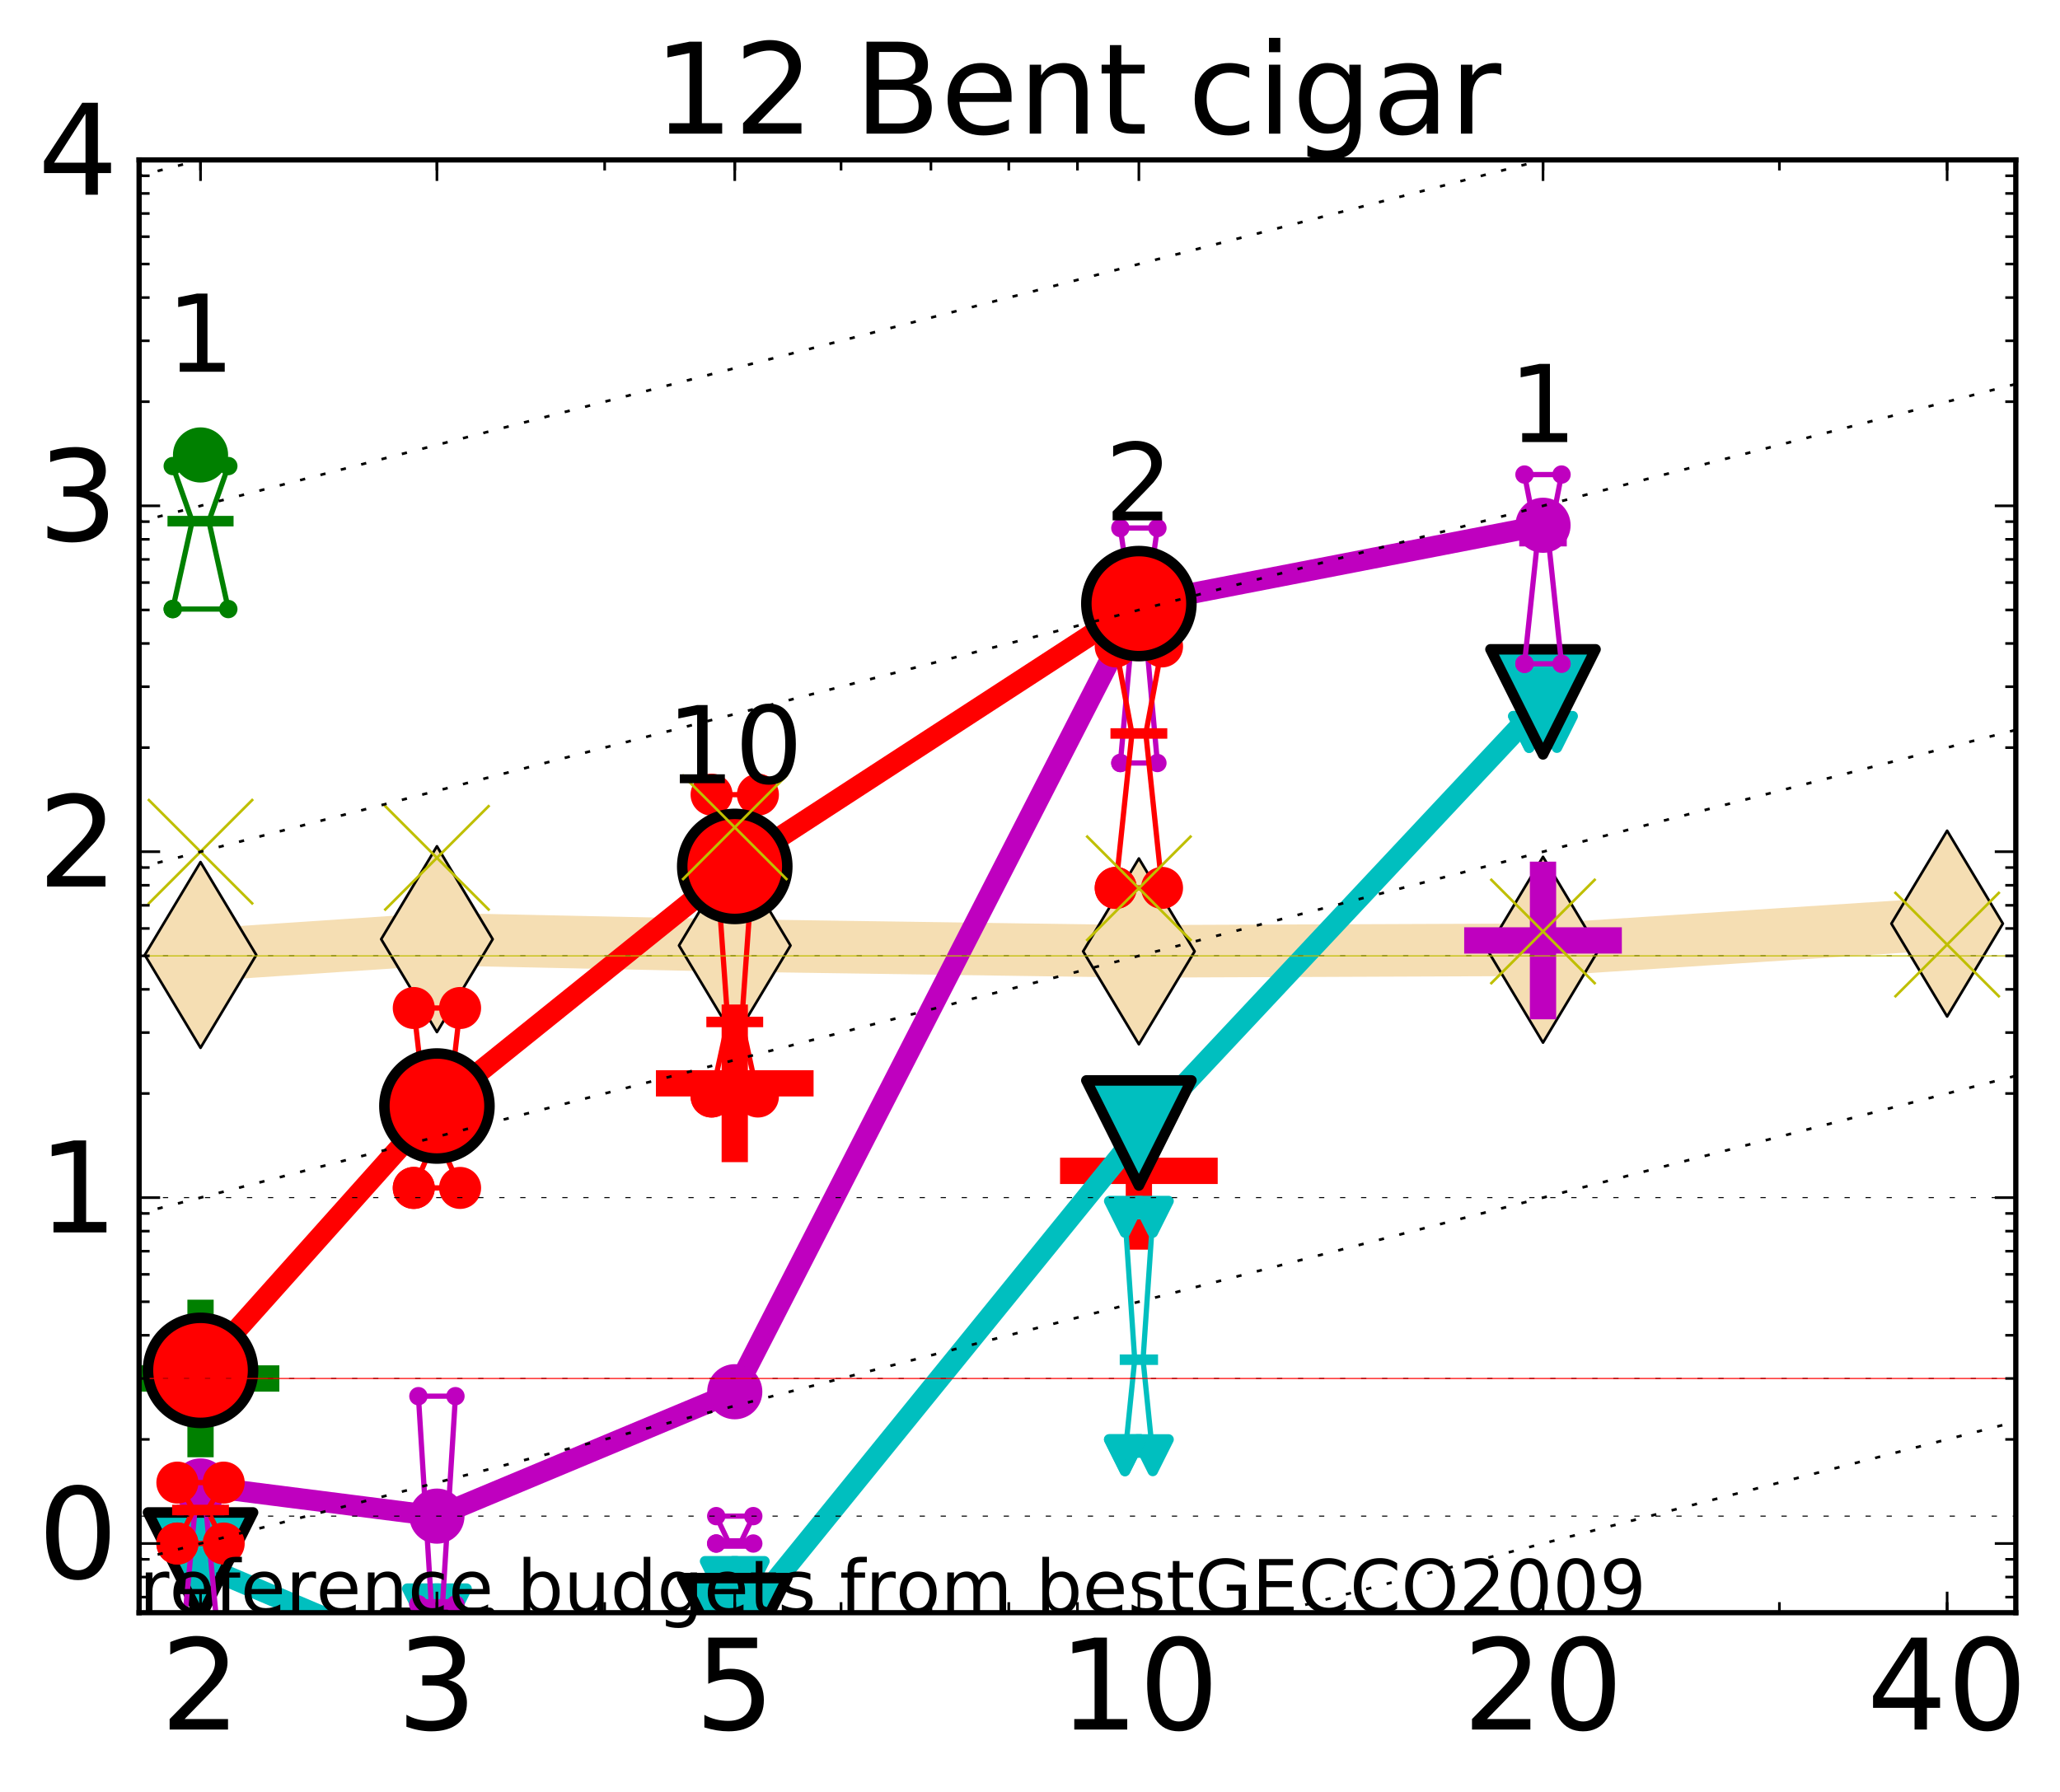 <?xml version="1.0" encoding="utf-8" standalone="no"?>
<!DOCTYPE svg PUBLIC "-//W3C//DTD SVG 1.1//EN"
  "http://www.w3.org/Graphics/SVG/1.1/DTD/svg11.dtd">
<!-- Created with matplotlib (http://matplotlib.org/) -->
<svg height="341pt" version="1.1" viewBox="0 0 392 341" width="392pt" xmlns="http://www.w3.org/2000/svg" xmlns:xlink="http://www.w3.org/1999/xlink">
 <defs>
  <style type="text/css">
*{stroke-linecap:butt;stroke-linejoin:round;stroke-miterlimit:100000;}
  </style>
 </defs>
 <g id="figure_1">
  <g id="patch_1">
   <path d="M 0 341.344 
L 392.992 341.344 
L 392.992 0 
L 0 0 
z
" style="fill:#ffffff;"/>
  </g>
  <g id="axes_1">
   <g id="patch_2">
    <path d="M 26.47 306.916 
L 383.59 306.916 
L 383.59 30.436 
L 26.47 30.436 
z
" style="fill:#ffffff;"/>
   </g>
   <g id="line2d_1">
    <path clip-path="url(#pb097e4b518)" d="M 38.159 181.739 
L 83.144 178.738 
L 139.818 179.943 
L 216.719 181.057 
L 293.621 180.745 
L 370.522 175.775 
" style="fill:none;stroke:#f5deb3;stroke-linecap:square;stroke-width:10.0;"/>
    <defs>
     <path d="M -0 17.678 
L 10.607 0 
L 0 -17.678 
L -10.607 -0 
z
" id="ma499035cf2" style="stroke:#000000;stroke-linejoin:miter;stroke-width:0.5;"/>
    </defs>
    <g clip-path="url(#pb097e4b518)">
     <use style="fill:#f5deb3;stroke:#000000;stroke-linejoin:miter;stroke-width:0.5;" x="38.159" xlink:href="#ma499035cf2" y="181.739"/>
     <use style="fill:#f5deb3;stroke:#000000;stroke-linejoin:miter;stroke-width:0.5;" x="83.144" xlink:href="#ma499035cf2" y="178.738"/>
     <use style="fill:#f5deb3;stroke:#000000;stroke-linejoin:miter;stroke-width:0.5;" x="139.818" xlink:href="#ma499035cf2" y="179.943"/>
     <use style="fill:#f5deb3;stroke:#000000;stroke-linejoin:miter;stroke-width:0.5;" x="216.719" xlink:href="#ma499035cf2" y="181.057"/>
     <use style="fill:#f5deb3;stroke:#000000;stroke-linejoin:miter;stroke-width:0.5;" x="293.621" xlink:href="#ma499035cf2" y="180.745"/>
     <use style="fill:#f5deb3;stroke:#000000;stroke-linejoin:miter;stroke-width:0.5;" x="370.522" xlink:href="#ma499035cf2" y="175.775"/>
    </g>
   </g>
   <g id="line2d_2">
    <defs>
     <path d="M -15 0 
L 15 0 
M 0 15 
L 0 -15 
" id="mf01a03997d" style="stroke:#ff0000;stroke-width:5.0;"/>
    </defs>
    <g clip-path="url(#pb097e4b518)">
     <use style="fill:#ff0000;stroke:#ff0000;stroke-width:5.0;" x="216.719" xlink:href="#mf01a03997d" y="222.829"/>
    </g>
   </g>
   <g id="line2d_3">
    <defs>
     <path d="M -15 0 
L 15 0 
M 0 15 
L 0 -15 
" id="m85307a884e" style="stroke:#008000;stroke-width:5.0;"/>
    </defs>
    <g clip-path="url(#pb097e4b518)">
     <use style="fill:#008000;stroke:#008000;stroke-width:5.0;" x="38.159" xlink:href="#m85307a884e" y="262.342"/>
    </g>
   </g>
   <g id="line2d_4">
    <defs>
     <path d="M -15 0 
L 15 0 
M 0 15 
L 0 -15 
" id="m749a0479fb" style="stroke:#bf00bf;stroke-width:5.0;"/>
    </defs>
    <g clip-path="url(#pb097e4b518)">
     <use style="fill:#bf00bf;stroke:#bf00bf;stroke-width:5.0;" x="293.621" xlink:href="#m749a0479fb" y="178.978"/>
    </g>
   </g>
   <g id="line2d_5">
    <g clip-path="url(#pb097e4b518)">
     <use style="fill:#ff0000;stroke:#ff0000;stroke-width:5.0;" x="139.818" xlink:href="#mf01a03997d" y="206.171"/>
    </g>
   </g>
   <g id="line2d_6">
    <path clip-path="url(#pb097e4b518)" d="M 35.516 313.567 
L 37.366 313.567 
L 35.516 313.567 
L 40.803 313.567 
L 38.952 313.567 
L 40.803 313.567 
L 35.516 313.567 
" style="fill:none;stroke:#00bfbf;stroke-linecap:square;"/>
   </g>
   <g id="line2d_7">
    <path clip-path="url(#pb097e4b518)" d="M 35.516 313.567 
L 40.803 313.567 
L 40.803 313.567 
L 35.516 313.567 
L 35.516 313.567 
" style="fill:none;"/>
    <defs>
     <path d="M -0 3 
L 3 -3 
L -3 -3 
z
" id="m4008aec7bc" style="stroke:#00bfbf;stroke-linejoin:miter;stroke-width:2.0;"/>
    </defs>
    <g clip-path="url(#pb097e4b518)">
     <use style="fill:#00bfbf;stroke:#00bfbf;stroke-linejoin:miter;stroke-width:2.0;" x="35.516" xlink:href="#m4008aec7bc" y="313.567"/>
     <use style="fill:#00bfbf;stroke:#00bfbf;stroke-linejoin:miter;stroke-width:2.0;" x="40.803" xlink:href="#m4008aec7bc" y="313.567"/>
     <use style="fill:#00bfbf;stroke:#00bfbf;stroke-linejoin:miter;stroke-width:2.0;" x="40.803" xlink:href="#m4008aec7bc" y="313.567"/>
     <use style="fill:#00bfbf;stroke:#00bfbf;stroke-linejoin:miter;stroke-width:2.0;" x="35.516" xlink:href="#m4008aec7bc" y="313.567"/>
     <use style="fill:#00bfbf;stroke:#00bfbf;stroke-linejoin:miter;stroke-width:2.0;" x="35.516" xlink:href="#m4008aec7bc" y="313.567"/>
    </g>
   </g>
   <g id="line2d_8">
    <path clip-path="url(#pb097e4b518)" d="M 35.516 313.567 
L 40.803 313.567 
" style="fill:none;stroke:#00bfbf;stroke-linecap:square;stroke-width:2.0;"/>
   </g>
   <g id="line2d_9">
    <path clip-path="url(#pb097e4b518)" d="M 80.5 325.159 
L 82.351 325.159 
L 80.5 305.342 
L 85.787 305.342 
L 83.937 325.159 
L 85.787 325.159 
L 80.5 325.159 
" style="fill:none;stroke:#00bfbf;stroke-linecap:square;"/>
   </g>
   <g id="line2d_10">
    <path clip-path="url(#pb097e4b518)" d="M 80.5 325.159 
L 85.787 325.159 
L 85.787 305.342 
L 80.5 305.342 
L 80.5 325.159 
" style="fill:none;"/>
    <g clip-path="url(#pb097e4b518)">
     <use style="fill:#00bfbf;stroke:#00bfbf;stroke-linejoin:miter;stroke-width:2.0;" x="80.5" xlink:href="#m4008aec7bc" y="325.159"/>
     <use style="fill:#00bfbf;stroke:#00bfbf;stroke-linejoin:miter;stroke-width:2.0;" x="85.787" xlink:href="#m4008aec7bc" y="325.159"/>
     <use style="fill:#00bfbf;stroke:#00bfbf;stroke-linejoin:miter;stroke-width:2.0;" x="85.787" xlink:href="#m4008aec7bc" y="305.342"/>
     <use style="fill:#00bfbf;stroke:#00bfbf;stroke-linejoin:miter;stroke-width:2.0;" x="80.5" xlink:href="#m4008aec7bc" y="305.342"/>
     <use style="fill:#00bfbf;stroke:#00bfbf;stroke-linejoin:miter;stroke-width:2.0;" x="80.5" xlink:href="#m4008aec7bc" y="325.159"/>
    </g>
   </g>
   <g id="line2d_11">
    <path clip-path="url(#pb097e4b518)" d="M 80.5 325.159 
L 85.787 325.159 
" style="fill:none;stroke:#00bfbf;stroke-linecap:square;stroke-width:2.0;"/>
   </g>
   <g id="line2d_12">
    <path clip-path="url(#pb097e4b518)" d="M 137.174 339.763 
L 139.025 308.355 
L 137.174 300.13 
L 142.461 300.13 
L 140.611 308.355 
L 142.461 339.763 
L 137.174 339.763 
" style="fill:none;stroke:#00bfbf;stroke-linecap:square;"/>
   </g>
   <g id="line2d_13">
    <path clip-path="url(#pb097e4b518)" d="M 137.174 339.763 
L 142.461 339.763 
L 142.461 300.13 
L 137.174 300.13 
L 137.174 339.763 
" style="fill:none;"/>
    <g clip-path="url(#pb097e4b518)">
     <use style="fill:#00bfbf;stroke:#00bfbf;stroke-linejoin:miter;stroke-width:2.0;" x="137.174" xlink:href="#m4008aec7bc" y="339.763"/>
     <use style="fill:#00bfbf;stroke:#00bfbf;stroke-linejoin:miter;stroke-width:2.0;" x="142.461" xlink:href="#m4008aec7bc" y="339.763"/>
     <use style="fill:#00bfbf;stroke:#00bfbf;stroke-linejoin:miter;stroke-width:2.0;" x="142.461" xlink:href="#m4008aec7bc" y="300.13"/>
     <use style="fill:#00bfbf;stroke:#00bfbf;stroke-linejoin:miter;stroke-width:2.0;" x="137.174" xlink:href="#m4008aec7bc" y="300.13"/>
     <use style="fill:#00bfbf;stroke:#00bfbf;stroke-linejoin:miter;stroke-width:2.0;" x="137.174" xlink:href="#m4008aec7bc" y="339.763"/>
    </g>
   </g>
   <g id="line2d_14">
    <path clip-path="url(#pb097e4b518)" d="M 137.174 308.355 
L 142.461 308.355 
" style="fill:none;stroke:#00bfbf;stroke-linecap:square;stroke-width:2.0;"/>
   </g>
   <g id="line2d_15">
    <path clip-path="url(#pb097e4b518)" d="M 214.076 276.946 
L 215.926 258.764 
L 214.076 231.577 
L 219.363 231.577 
L 217.512 258.764 
L 219.363 276.946 
L 214.076 276.946 
" style="fill:none;stroke:#00bfbf;stroke-linecap:square;"/>
   </g>
   <g id="line2d_16">
    <path clip-path="url(#pb097e4b518)" d="M 214.076 276.946 
L 219.363 276.946 
L 219.363 231.577 
L 214.076 231.577 
L 214.076 276.946 
" style="fill:none;"/>
    <g clip-path="url(#pb097e4b518)">
     <use style="fill:#00bfbf;stroke:#00bfbf;stroke-linejoin:miter;stroke-width:2.0;" x="214.076" xlink:href="#m4008aec7bc" y="276.946"/>
     <use style="fill:#00bfbf;stroke:#00bfbf;stroke-linejoin:miter;stroke-width:2.0;" x="219.363" xlink:href="#m4008aec7bc" y="276.946"/>
     <use style="fill:#00bfbf;stroke:#00bfbf;stroke-linejoin:miter;stroke-width:2.0;" x="219.363" xlink:href="#m4008aec7bc" y="231.577"/>
     <use style="fill:#00bfbf;stroke:#00bfbf;stroke-linejoin:miter;stroke-width:2.0;" x="214.076" xlink:href="#m4008aec7bc" y="231.577"/>
     <use style="fill:#00bfbf;stroke:#00bfbf;stroke-linejoin:miter;stroke-width:2.0;" x="214.076" xlink:href="#m4008aec7bc" y="276.946"/>
    </g>
   </g>
   <g id="line2d_17">
    <path clip-path="url(#pb097e4b518)" d="M 214.076 258.764 
L 219.363 258.764 
" style="fill:none;stroke:#00bfbf;stroke-linecap:square;stroke-width:2.0;"/>
   </g>
   <g id="line2d_18">
    <path clip-path="url(#pb097e4b518)" d="M 290.977 139.293 
L 292.828 134.454 
L 290.977 127.141 
L 296.264 127.141 
L 294.414 134.454 
L 296.264 139.293 
L 290.977 139.293 
" style="fill:none;stroke:#00bfbf;stroke-linecap:square;"/>
   </g>
   <g id="line2d_19">
    <path clip-path="url(#pb097e4b518)" d="M 290.977 139.293 
L 296.264 139.293 
L 296.264 127.141 
L 290.977 127.141 
L 290.977 139.293 
" style="fill:none;"/>
    <g clip-path="url(#pb097e4b518)">
     <use style="fill:#00bfbf;stroke:#00bfbf;stroke-linejoin:miter;stroke-width:2.0;" x="290.977" xlink:href="#m4008aec7bc" y="139.293"/>
     <use style="fill:#00bfbf;stroke:#00bfbf;stroke-linejoin:miter;stroke-width:2.0;" x="296.264" xlink:href="#m4008aec7bc" y="139.293"/>
     <use style="fill:#00bfbf;stroke:#00bfbf;stroke-linejoin:miter;stroke-width:2.0;" x="296.264" xlink:href="#m4008aec7bc" y="127.141"/>
     <use style="fill:#00bfbf;stroke:#00bfbf;stroke-linejoin:miter;stroke-width:2.0;" x="290.977" xlink:href="#m4008aec7bc" y="127.141"/>
     <use style="fill:#00bfbf;stroke:#00bfbf;stroke-linejoin:miter;stroke-width:2.0;" x="290.977" xlink:href="#m4008aec7bc" y="139.293"/>
    </g>
   </g>
   <g id="line2d_20">
    <path clip-path="url(#pb097e4b518)" d="M 290.977 134.454 
L 296.264 134.454 
" style="fill:none;stroke:#00bfbf;stroke-linecap:square;stroke-width:2.0;"/>
   </g>
   <g id="line2d_21">
    <path clip-path="url(#pb097e4b518)" d="M 38.159 297.842 
L 83.144 316.934 
" style="fill:none;stroke:#00bfbf;stroke-linecap:square;stroke-width:4.0;"/>
   </g>
   <g id="line2d_22">
    <path clip-path="url(#pb097e4b518)" d="M 83.144 316.934 
L 139.818 310.327 
" style="fill:none;stroke:#00bfbf;stroke-linecap:square;stroke-width:4.0;"/>
   </g>
   <g id="line2d_23">
    <path clip-path="url(#pb097e4b518)" d="M 139.818 310.327 
L 216.719 215.618 
" style="fill:none;stroke:#00bfbf;stroke-linecap:square;stroke-width:4.0;"/>
   </g>
   <g id="line2d_24">
    <path clip-path="url(#pb097e4b518)" d="M 216.719 215.618 
L 293.621 133.572 
" style="fill:none;stroke:#00bfbf;stroke-linecap:square;stroke-width:4.0;"/>
   </g>
   <g id="line2d_25">
    <path clip-path="url(#pb097e4b518)" d="M 38.159 297.842 
L 83.144 316.934 
L 139.818 310.327 
L 216.719 215.618 
L 293.621 133.572 
" style="fill:none;"/>
    <defs>
     <path d="M -0 10 
L 10 -10 
L -10 -10 
z
" id="m1e0d103d31" style="stroke:#000000;stroke-linejoin:miter;stroke-width:2.0;"/>
    </defs>
    <g clip-path="url(#pb097e4b518)">
     <use style="fill:#00bfbf;stroke:#000000;stroke-linejoin:miter;stroke-width:2.0;" x="38.159" xlink:href="#m1e0d103d31" y="297.842"/>
     <use style="fill:#00bfbf;stroke:#000000;stroke-linejoin:miter;stroke-width:2.0;" x="83.144" xlink:href="#m1e0d103d31" y="316.934"/>
     <use style="fill:#00bfbf;stroke:#000000;stroke-linejoin:miter;stroke-width:2.0;" x="139.818" xlink:href="#m1e0d103d31" y="310.327"/>
     <use style="fill:#00bfbf;stroke:#000000;stroke-linejoin:miter;stroke-width:2.0;" x="216.719" xlink:href="#m1e0d103d31" y="215.618"/>
     <use style="fill:#00bfbf;stroke:#000000;stroke-linejoin:miter;stroke-width:2.0;" x="293.621" xlink:href="#m1e0d103d31" y="133.572"/>
    </g>
   </g>
   <g id="line2d_26">
    <path clip-path="url(#pb097e4b518)" d="M 34.635 313.567 
L 37.102 287.371 
L 34.635 282.159 
L 41.684 282.159 
L 39.217 287.371 
L 41.684 313.567 
L 34.635 313.567 
" style="fill:none;stroke:#bf00bf;stroke-linecap:square;"/>
   </g>
   <g id="line2d_27">
    <path clip-path="url(#pb097e4b518)" d="M 34.635 313.567 
L 41.684 313.567 
L 41.684 282.159 
L 34.635 282.159 
L 34.635 313.567 
" style="fill:none;"/>
    <defs>
     <path d="M 0 1.5 
C 0.398 1.5 0.779 1.342 1.061 1.061 
C 1.342 0.779 1.5 0.398 1.5 0 
C 1.5 -0.398 1.342 -0.779 1.061 -1.061 
C 0.779 -1.342 0.398 -1.5 0 -1.5 
C -0.398 -1.5 -0.779 -1.342 -1.061 -1.061 
C -1.342 -0.779 -1.5 -0.398 -1.5 0 
C -1.5 0.398 -1.342 0.779 -1.061 1.061 
C -0.779 1.342 -0.398 1.5 0 1.5 
z
" id="m113599f062" style="stroke:#bf00bf;stroke-width:0.5;"/>
    </defs>
    <g clip-path="url(#pb097e4b518)">
     <use style="fill:#bf00bf;stroke:#bf00bf;stroke-width:0.5;" x="34.635" xlink:href="#m113599f062" y="313.567"/>
     <use style="fill:#bf00bf;stroke:#bf00bf;stroke-width:0.5;" x="41.684" xlink:href="#m113599f062" y="313.567"/>
     <use style="fill:#bf00bf;stroke:#bf00bf;stroke-width:0.5;" x="41.684" xlink:href="#m113599f062" y="282.159"/>
     <use style="fill:#bf00bf;stroke:#bf00bf;stroke-width:0.5;" x="34.635" xlink:href="#m113599f062" y="282.159"/>
     <use style="fill:#bf00bf;stroke:#bf00bf;stroke-width:0.5;" x="34.635" xlink:href="#m113599f062" y="313.567"/>
    </g>
   </g>
   <g id="line2d_28">
    <path clip-path="url(#pb097e4b518)" d="M 34.635 287.371 
L 41.684 287.371 
" style="fill:none;stroke:#bf00bf;stroke-linecap:square;stroke-width:2.0;"/>
   </g>
   <g id="line2d_29">
    <path clip-path="url(#pb097e4b518)" d="M 79.619 305.342 
L 82.086 305.342 
L 79.619 265.71 
L 86.669 265.71 
L 84.201 305.342 
L 86.669 305.342 
L 79.619 305.342 
" style="fill:none;stroke:#bf00bf;stroke-linecap:square;"/>
   </g>
   <g id="line2d_30">
    <path clip-path="url(#pb097e4b518)" d="M 79.619 305.342 
L 86.669 305.342 
L 86.669 265.71 
L 79.619 265.71 
L 79.619 305.342 
" style="fill:none;"/>
    <g clip-path="url(#pb097e4b518)">
     <use style="fill:#bf00bf;stroke:#bf00bf;stroke-width:0.5;" x="79.619" xlink:href="#m113599f062" y="305.342"/>
     <use style="fill:#bf00bf;stroke:#bf00bf;stroke-width:0.5;" x="86.669" xlink:href="#m113599f062" y="305.342"/>
     <use style="fill:#bf00bf;stroke:#bf00bf;stroke-width:0.5;" x="86.669" xlink:href="#m113599f062" y="265.71"/>
     <use style="fill:#bf00bf;stroke:#bf00bf;stroke-width:0.5;" x="79.619" xlink:href="#m113599f062" y="265.71"/>
     <use style="fill:#bf00bf;stroke:#bf00bf;stroke-width:0.5;" x="79.619" xlink:href="#m113599f062" y="305.342"/>
    </g>
   </g>
   <g id="line2d_31">
    <path clip-path="url(#pb097e4b518)" d="M 79.619 305.342 
L 86.669 305.342 
" style="fill:none;stroke:#bf00bf;stroke-linecap:square;stroke-width:2.0;"/>
   </g>
   <g id="line2d_32">
    <path clip-path="url(#pb097e4b518)" d="M 136.293 293.751 
L 138.76 293.751 
L 136.293 288.538 
L 143.342 288.538 
L 140.875 293.751 
L 143.342 293.751 
L 136.293 293.751 
" style="fill:none;stroke:#bf00bf;stroke-linecap:square;"/>
   </g>
   <g id="line2d_33">
    <path clip-path="url(#pb097e4b518)" d="M 136.293 293.751 
L 143.342 293.751 
L 143.342 288.538 
L 136.293 288.538 
L 136.293 293.751 
" style="fill:none;"/>
    <g clip-path="url(#pb097e4b518)">
     <use style="fill:#bf00bf;stroke:#bf00bf;stroke-width:0.5;" x="136.293" xlink:href="#m113599f062" y="293.751"/>
     <use style="fill:#bf00bf;stroke:#bf00bf;stroke-width:0.5;" x="143.342" xlink:href="#m113599f062" y="293.751"/>
     <use style="fill:#bf00bf;stroke:#bf00bf;stroke-width:0.5;" x="143.342" xlink:href="#m113599f062" y="288.538"/>
     <use style="fill:#bf00bf;stroke:#bf00bf;stroke-width:0.5;" x="136.293" xlink:href="#m113599f062" y="288.538"/>
     <use style="fill:#bf00bf;stroke:#bf00bf;stroke-width:0.5;" x="136.293" xlink:href="#m113599f062" y="293.751"/>
    </g>
   </g>
   <g id="line2d_34">
    <path clip-path="url(#pb097e4b518)" d="M 136.293 293.751 
L 143.342 293.751 
" style="fill:none;stroke:#bf00bf;stroke-linecap:square;stroke-width:2.0;"/>
   </g>
   <g id="line2d_35">
    <path clip-path="url(#pb097e4b518)" d="M 213.195 145.21 
L 215.662 117.814 
L 213.195 100.49 
L 220.244 100.49 
L 217.777 117.814 
L 220.244 145.21 
L 213.195 145.21 
" style="fill:none;stroke:#bf00bf;stroke-linecap:square;"/>
   </g>
   <g id="line2d_36">
    <path clip-path="url(#pb097e4b518)" d="M 213.195 145.21 
L 220.244 145.21 
L 220.244 100.49 
L 213.195 100.49 
L 213.195 145.21 
" style="fill:none;"/>
    <g clip-path="url(#pb097e4b518)">
     <use style="fill:#bf00bf;stroke:#bf00bf;stroke-width:0.5;" x="213.195" xlink:href="#m113599f062" y="145.21"/>
     <use style="fill:#bf00bf;stroke:#bf00bf;stroke-width:0.5;" x="220.244" xlink:href="#m113599f062" y="145.21"/>
     <use style="fill:#bf00bf;stroke:#bf00bf;stroke-width:0.5;" x="220.244" xlink:href="#m113599f062" y="100.49"/>
     <use style="fill:#bf00bf;stroke:#bf00bf;stroke-width:0.5;" x="213.195" xlink:href="#m113599f062" y="100.49"/>
     <use style="fill:#bf00bf;stroke:#bf00bf;stroke-width:0.5;" x="213.195" xlink:href="#m113599f062" y="145.21"/>
    </g>
   </g>
   <g id="line2d_37">
    <path clip-path="url(#pb097e4b518)" d="M 213.195 117.814 
L 220.244 117.814 
" style="fill:none;stroke:#bf00bf;stroke-linecap:square;stroke-width:2.0;"/>
   </g>
   <g id="line2d_38">
    <path clip-path="url(#pb097e4b518)" d="M 290.096 126.327 
L 292.563 102.989 
L 290.096 90.314 
L 297.146 90.314 
L 294.678 102.989 
L 297.146 126.327 
L 290.096 126.327 
" style="fill:none;stroke:#bf00bf;stroke-linecap:square;"/>
   </g>
   <g id="line2d_39">
    <path clip-path="url(#pb097e4b518)" d="M 290.096 126.327 
L 297.146 126.327 
L 297.146 90.314 
L 290.096 90.314 
L 290.096 126.327 
" style="fill:none;"/>
    <g clip-path="url(#pb097e4b518)">
     <use style="fill:#bf00bf;stroke:#bf00bf;stroke-width:0.5;" x="290.096" xlink:href="#m113599f062" y="126.327"/>
     <use style="fill:#bf00bf;stroke:#bf00bf;stroke-width:0.5;" x="297.146" xlink:href="#m113599f062" y="126.327"/>
     <use style="fill:#bf00bf;stroke:#bf00bf;stroke-width:0.5;" x="297.146" xlink:href="#m113599f062" y="90.314"/>
     <use style="fill:#bf00bf;stroke:#bf00bf;stroke-width:0.5;" x="290.096" xlink:href="#m113599f062" y="90.314"/>
     <use style="fill:#bf00bf;stroke:#bf00bf;stroke-width:0.5;" x="290.096" xlink:href="#m113599f062" y="126.327"/>
    </g>
   </g>
   <g id="line2d_40">
    <path clip-path="url(#pb097e4b518)" d="M 290.096 102.989 
L 297.146 102.989 
" style="fill:none;stroke:#bf00bf;stroke-linecap:square;stroke-width:2.0;"/>
   </g>
   <g id="line2d_41">
    <path clip-path="url(#pb097e4b518)" d="M 38.159 282.801 
L 83.144 288.538 
" style="fill:none;stroke:#bf00bf;stroke-linecap:square;stroke-width:4.0;"/>
   </g>
   <g id="line2d_42">
    <path clip-path="url(#pb097e4b518)" d="M 83.144 288.538 
L 139.818 264.865 
" style="fill:none;stroke:#bf00bf;stroke-linecap:square;stroke-width:4.0;"/>
   </g>
   <g id="line2d_43">
    <path clip-path="url(#pb097e4b518)" d="M 139.818 264.865 
L 216.719 114.875 
" style="fill:none;stroke:#bf00bf;stroke-linecap:square;stroke-width:4.0;"/>
   </g>
   <g id="line2d_44">
    <path clip-path="url(#pb097e4b518)" d="M 216.719 114.875 
L 293.621 99.965 
" style="fill:none;stroke:#bf00bf;stroke-linecap:square;stroke-width:4.0;"/>
   </g>
   <g id="line2d_45">
    <path clip-path="url(#pb097e4b518)" d="M 38.159 282.801 
L 83.144 288.538 
L 139.818 264.865 
L 216.719 114.875 
L 293.621 99.965 
" style="fill:none;"/>
    <defs>
     <path d="M 0 5 
C 1.326 5 2.598 4.473 3.536 3.536 
C 4.473 2.598 5 1.326 5 0 
C 5 -1.326 4.473 -2.598 3.536 -3.536 
C 2.598 -4.473 1.326 -5 0 -5 
C -1.326 -5 -2.598 -4.473 -3.536 -3.536 
C -4.473 -2.598 -5 -1.326 -5 0 
C -5 1.326 -4.473 2.598 -3.536 3.536 
C -2.598 4.473 -1.326 5 0 5 
z
" id="m7d0310a9e4" style="stroke:#bf00bf;stroke-width:0.5;"/>
    </defs>
    <g clip-path="url(#pb097e4b518)">
     <use style="fill:#bf00bf;stroke:#bf00bf;stroke-width:0.5;" x="38.159" xlink:href="#m7d0310a9e4" y="282.801"/>
     <use style="fill:#bf00bf;stroke:#bf00bf;stroke-width:0.5;" x="83.144" xlink:href="#m7d0310a9e4" y="288.538"/>
     <use style="fill:#bf00bf;stroke:#bf00bf;stroke-width:0.5;" x="139.818" xlink:href="#m7d0310a9e4" y="264.865"/>
     <use style="fill:#bf00bf;stroke:#bf00bf;stroke-width:0.5;" x="216.719" xlink:href="#m7d0310a9e4" y="114.875"/>
     <use style="fill:#bf00bf;stroke:#bf00bf;stroke-width:0.5;" x="293.621" xlink:href="#m7d0310a9e4" y="99.965"/>
    </g>
   </g>
   <g id="line2d_46">
    <path clip-path="url(#pb097e4b518)" d="M 33.753 293.751 
L 36.838 287.371 
L 33.753 282.159 
L 42.565 282.159 
L 39.481 287.371 
L 42.565 293.751 
L 33.753 293.751 
" style="fill:none;stroke:#ff0000;stroke-linecap:square;"/>
   </g>
   <g id="line2d_47">
    <path clip-path="url(#pb097e4b518)" d="M 33.753 293.751 
L 42.565 293.751 
L 42.565 282.159 
L 33.753 282.159 
L 33.753 293.751 
" style="fill:none;"/>
    <defs>
     <path d="M 0 3 
C 0.796 3 1.559 2.684 2.121 2.121 
C 2.684 1.559 3 0.796 3 0 
C 3 -0.796 2.684 -1.559 2.121 -2.121 
C 1.559 -2.684 0.796 -3 0 -3 
C -0.796 -3 -1.559 -2.684 -2.121 -2.121 
C -2.684 -1.559 -3 -0.796 -3 0 
C -3 0.796 -2.684 1.559 -2.121 2.121 
C -1.559 2.684 -0.796 3 0 3 
z
" id="md97d9de187" style="stroke:#ff0000;stroke-width:2.0;"/>
    </defs>
    <g clip-path="url(#pb097e4b518)">
     <use style="fill:#ff0000;stroke:#ff0000;stroke-width:2.0;" x="33.753" xlink:href="#md97d9de187" y="293.751"/>
     <use style="fill:#ff0000;stroke:#ff0000;stroke-width:2.0;" x="42.565" xlink:href="#md97d9de187" y="293.751"/>
     <use style="fill:#ff0000;stroke:#ff0000;stroke-width:2.0;" x="42.565" xlink:href="#md97d9de187" y="282.159"/>
     <use style="fill:#ff0000;stroke:#ff0000;stroke-width:2.0;" x="33.753" xlink:href="#md97d9de187" y="282.159"/>
     <use style="fill:#ff0000;stroke:#ff0000;stroke-width:2.0;" x="33.753" xlink:href="#md97d9de187" y="293.751"/>
    </g>
   </g>
   <g id="line2d_48">
    <path clip-path="url(#pb097e4b518)" d="M 33.753 287.371 
L 42.565 287.371 
" style="fill:none;stroke:#ff0000;stroke-linecap:square;stroke-width:2.0;"/>
   </g>
   <g id="line2d_49">
    <path clip-path="url(#pb097e4b518)" d="M 78.738 226.077 
L 81.822 218.991 
L 78.738 191.836 
L 87.55 191.836 
L 84.466 218.991 
L 87.55 226.077 
L 78.738 226.077 
" style="fill:none;stroke:#ff0000;stroke-linecap:square;"/>
   </g>
   <g id="line2d_50">
    <path clip-path="url(#pb097e4b518)" d="M 78.738 226.077 
L 87.55 226.077 
L 87.55 191.836 
L 78.738 191.836 
L 78.738 226.077 
" style="fill:none;"/>
    <g clip-path="url(#pb097e4b518)">
     <use style="fill:#ff0000;stroke:#ff0000;stroke-width:2.0;" x="78.738" xlink:href="#md97d9de187" y="226.077"/>
     <use style="fill:#ff0000;stroke:#ff0000;stroke-width:2.0;" x="87.55" xlink:href="#md97d9de187" y="226.077"/>
     <use style="fill:#ff0000;stroke:#ff0000;stroke-width:2.0;" x="87.55" xlink:href="#md97d9de187" y="191.836"/>
     <use style="fill:#ff0000;stroke:#ff0000;stroke-width:2.0;" x="78.738" xlink:href="#md97d9de187" y="191.836"/>
     <use style="fill:#ff0000;stroke:#ff0000;stroke-width:2.0;" x="78.738" xlink:href="#md97d9de187" y="226.077"/>
    </g>
   </g>
   <g id="line2d_51">
    <path clip-path="url(#pb097e4b518)" d="M 78.738 218.991 
L 87.55 218.991 
" style="fill:none;stroke:#ff0000;stroke-linecap:square;stroke-width:2.0;"/>
   </g>
   <g id="line2d_52">
    <path clip-path="url(#pb097e4b518)" d="M 135.412 208.683 
L 138.496 194.491 
L 135.412 151.235 
L 144.224 151.235 
L 141.139 194.491 
L 144.224 208.683 
L 135.412 208.683 
" style="fill:none;stroke:#ff0000;stroke-linecap:square;"/>
   </g>
   <g id="line2d_53">
    <path clip-path="url(#pb097e4b518)" d="M 135.412 208.683 
L 144.224 208.683 
L 144.224 151.235 
L 135.412 151.235 
L 135.412 208.683 
" style="fill:none;"/>
    <g clip-path="url(#pb097e4b518)">
     <use style="fill:#ff0000;stroke:#ff0000;stroke-width:2.0;" x="135.412" xlink:href="#md97d9de187" y="208.683"/>
     <use style="fill:#ff0000;stroke:#ff0000;stroke-width:2.0;" x="144.224" xlink:href="#md97d9de187" y="208.683"/>
     <use style="fill:#ff0000;stroke:#ff0000;stroke-width:2.0;" x="144.224" xlink:href="#md97d9de187" y="151.235"/>
     <use style="fill:#ff0000;stroke:#ff0000;stroke-width:2.0;" x="135.412" xlink:href="#md97d9de187" y="151.235"/>
     <use style="fill:#ff0000;stroke:#ff0000;stroke-width:2.0;" x="135.412" xlink:href="#md97d9de187" y="208.683"/>
    </g>
   </g>
   <g id="line2d_54">
    <path clip-path="url(#pb097e4b518)" d="M 135.412 194.491 
L 144.224 194.491 
" style="fill:none;stroke:#ff0000;stroke-linecap:square;stroke-width:2.0;"/>
   </g>
   <g id="line2d_55">
    <path clip-path="url(#pb097e4b518)" d="M 212.313 168.978 
L 215.398 139.591 
L 212.313 123.024 
L 221.125 123.024 
L 218.041 139.591 
L 221.125 168.978 
L 212.313 168.978 
" style="fill:none;stroke:#ff0000;stroke-linecap:square;"/>
   </g>
   <g id="line2d_56">
    <path clip-path="url(#pb097e4b518)" d="M 212.313 168.978 
L 221.125 168.978 
L 221.125 123.024 
L 212.313 123.024 
L 212.313 168.978 
" style="fill:none;"/>
    <g clip-path="url(#pb097e4b518)">
     <use style="fill:#ff0000;stroke:#ff0000;stroke-width:2.0;" x="212.313" xlink:href="#md97d9de187" y="168.978"/>
     <use style="fill:#ff0000;stroke:#ff0000;stroke-width:2.0;" x="221.125" xlink:href="#md97d9de187" y="168.978"/>
     <use style="fill:#ff0000;stroke:#ff0000;stroke-width:2.0;" x="221.125" xlink:href="#md97d9de187" y="123.024"/>
     <use style="fill:#ff0000;stroke:#ff0000;stroke-width:2.0;" x="212.313" xlink:href="#md97d9de187" y="123.024"/>
     <use style="fill:#ff0000;stroke:#ff0000;stroke-width:2.0;" x="212.313" xlink:href="#md97d9de187" y="168.978"/>
    </g>
   </g>
   <g id="line2d_57">
    <path clip-path="url(#pb097e4b518)" d="M 212.313 139.591 
L 221.125 139.591 
" style="fill:none;stroke:#ff0000;stroke-linecap:square;stroke-width:2.0;"/>
   </g>
   <g id="line2d_58">
    <path clip-path="url(#pb097e4b518)" d="M 38.159 260.797 
L 83.144 210.489 
" style="fill:none;stroke:#ff0000;stroke-linecap:square;stroke-width:4.0;"/>
   </g>
   <g id="line2d_59">
    <path clip-path="url(#pb097e4b518)" d="M 83.144 210.489 
L 139.818 164.89 
" style="fill:none;stroke:#ff0000;stroke-linecap:square;stroke-width:4.0;"/>
   </g>
   <g id="line2d_60">
    <path clip-path="url(#pb097e4b518)" d="M 139.818 164.89 
L 216.719 114.875 
" style="fill:none;stroke:#ff0000;stroke-linecap:square;stroke-width:4.0;"/>
   </g>
   <g id="line2d_61">
    <path clip-path="url(#pb097e4b518)" d="M 38.159 260.797 
L 83.144 210.489 
L 139.818 164.89 
L 216.719 114.875 
" style="fill:none;"/>
    <defs>
     <path d="M 0 10 
C 2.652 10 5.196 8.946 7.071 7.071 
C 8.946 5.196 10 2.652 10 0 
C 10 -2.652 8.946 -5.196 7.071 -7.071 
C 5.196 -8.946 2.652 -10 0 -10 
C -2.652 -10 -5.196 -8.946 -7.071 -7.071 
C -8.946 -5.196 -10 -2.652 -10 0 
C -10 2.652 -8.946 5.196 -7.071 7.071 
C -5.196 8.946 -2.652 10 0 10 
z
" id="m1fc791ce3d" style="stroke:#000000;stroke-width:2.0;"/>
    </defs>
    <g clip-path="url(#pb097e4b518)">
     <use style="fill:#ff0000;stroke:#000000;stroke-width:2.0;" x="38.159" xlink:href="#m1fc791ce3d" y="260.797"/>
     <use style="fill:#ff0000;stroke:#000000;stroke-width:2.0;" x="83.144" xlink:href="#m1fc791ce3d" y="210.489"/>
     <use style="fill:#ff0000;stroke:#000000;stroke-width:2.0;" x="139.818" xlink:href="#m1fc791ce3d" y="164.89"/>
     <use style="fill:#ff0000;stroke:#000000;stroke-width:2.0;" x="216.719" xlink:href="#m1fc791ce3d" y="114.875"/>
    </g>
   </g>
   <g id="line2d_62">
    <path clip-path="url(#pb097e4b518)" d="M 32.872 115.91 
L 36.573 99.182 
L 32.872 88.698 
L 43.446 88.698 
L 39.745 99.182 
L 43.446 115.91 
L 32.872 115.91 
" style="fill:none;stroke:#008000;stroke-linecap:square;"/>
   </g>
   <g id="line2d_63">
    <path clip-path="url(#pb097e4b518)" d="M 32.872 115.91 
L 43.446 115.91 
L 43.446 88.698 
L 32.872 88.698 
L 32.872 115.91 
" style="fill:none;"/>
    <defs>
     <path d="M 0 1.5 
C 0.398 1.5 0.779 1.342 1.061 1.061 
C 1.342 0.779 1.5 0.398 1.5 0 
C 1.5 -0.398 1.342 -0.779 1.061 -1.061 
C 0.779 -1.342 0.398 -1.5 0 -1.5 
C -0.398 -1.5 -0.779 -1.342 -1.061 -1.061 
C -1.342 -0.779 -1.5 -0.398 -1.5 0 
C -1.5 0.398 -1.342 0.779 -1.061 1.061 
C -0.779 1.342 -0.398 1.5 0 1.5 
z
" id="m7384a06c81" style="stroke:#008000;stroke-width:0.5;"/>
    </defs>
    <g clip-path="url(#pb097e4b518)">
     <use style="fill:#008000;stroke:#008000;stroke-width:0.5;" x="32.872" xlink:href="#m7384a06c81" y="115.91"/>
     <use style="fill:#008000;stroke:#008000;stroke-width:0.5;" x="43.446" xlink:href="#m7384a06c81" y="115.91"/>
     <use style="fill:#008000;stroke:#008000;stroke-width:0.5;" x="43.446" xlink:href="#m7384a06c81" y="88.698"/>
     <use style="fill:#008000;stroke:#008000;stroke-width:0.5;" x="32.872" xlink:href="#m7384a06c81" y="88.698"/>
     <use style="fill:#008000;stroke:#008000;stroke-width:0.5;" x="32.872" xlink:href="#m7384a06c81" y="115.91"/>
    </g>
   </g>
   <g id="line2d_64">
    <path clip-path="url(#pb097e4b518)" d="M 32.872 99.182 
L 43.446 99.182 
" style="fill:none;stroke:#008000;stroke-linecap:square;stroke-width:2.0;"/>
   </g>
   <g id="line2d_65">
    <path clip-path="url(#pb097e4b518)" d="M 38.159 86.584 
" style="fill:none;"/>
    <defs>
     <path d="M 0 5 
C 1.326 5 2.598 4.473 3.536 3.536 
C 4.473 2.598 5 1.326 5 0 
C 5 -1.326 4.473 -2.598 3.536 -3.536 
C 2.598 -4.473 1.326 -5 0 -5 
C -1.326 -5 -2.598 -4.473 -3.536 -3.536 
C -4.473 -2.598 -5 -1.326 -5 0 
C -5 1.326 -4.473 2.598 -3.536 3.536 
C -2.598 4.473 -1.326 5 0 5 
z
" id="m5be29dbf78" style="stroke:#008000;stroke-width:0.5;"/>
    </defs>
    <g clip-path="url(#pb097e4b518)">
     <use style="fill:#008000;stroke:#008000;stroke-width:0.5;" x="38.159" xlink:href="#m5be29dbf78" y="86.584"/>
    </g>
   </g>
   <g id="line2d_66"/>
   <g id="line2d_67"/>
   <g id="line2d_68"/>
   <g id="line2d_69"/>
   <g id="line2d_70"/>
   <g id="line2d_71">
    <defs>
     <path d="M -10 10 
L 10 -10 
M -10 -10 
L 10 10 
" id="ma1e1694fc0" style="stroke:#bfbf00;stroke-width:0.5;"/>
    </defs>
    <g clip-path="url(#pb097e4b518)">
     <use style="fill:#bfbf00;stroke:#bfbf00;stroke-width:0.5;" x="38.159" xlink:href="#ma1e1694fc0" y="162.093"/>
     <use style="fill:#bfbf00;stroke:#bfbf00;stroke-width:0.5;" x="83.144" xlink:href="#ma1e1694fc0" y="163.26"/>
     <use style="fill:#bfbf00;stroke:#bfbf00;stroke-width:0.5;" x="139.818" xlink:href="#ma1e1694fc0" y="157.459"/>
     <use style="fill:#bfbf00;stroke:#bfbf00;stroke-width:0.5;" x="216.719" xlink:href="#ma1e1694fc0" y="169.05"/>
     <use style="fill:#bfbf00;stroke:#bfbf00;stroke-width:0.5;" x="293.621" xlink:href="#ma1e1694fc0" y="177.275"/>
     <use style="fill:#bfbf00;stroke:#bfbf00;stroke-width:0.5;" x="370.522" xlink:href="#ma1e1694fc0" y="179.763"/>
    </g>
   </g>
   <g id="line2d_72">
    <path clip-path="url(#pb097e4b518)" d="M -1 181.91 
L 393.992 181.91 
" style="fill:none;stroke:#000000;stroke-dasharray:1,3;stroke-dashoffset:0.0;stroke-width:0.2;"/>
   </g>
   <g id="line2d_73">
    <path clip-path="url(#pb097e4b518)" d="M -1 181.91 
L 393.992 181.91 
" style="fill:none;stroke:#bfbf00;stroke-linecap:square;stroke-width:0.2;"/>
   </g>
   <g id="line2d_74">
    <path clip-path="url(#pb097e4b518)" d="M -1 227.922 
L 393.992 227.922 
" style="fill:none;stroke:#000000;stroke-dasharray:1,3;stroke-dashoffset:0.0;stroke-width:0.2;"/>
   </g>
   <g id="line2d_75">
    <path clip-path="url(#pb097e4b518)" d="M -1 262.342 
L 393.992 262.342 
" style="fill:none;stroke:#000000;stroke-dasharray:1,3;stroke-dashoffset:0.0;stroke-width:0.2;"/>
   </g>
   <g id="line2d_76">
    <path clip-path="url(#pb097e4b518)" d="M -1 262.342 
L 393.992 262.342 
" style="fill:none;stroke:#ff0000;stroke-linecap:square;stroke-width:0.2;"/>
   </g>
   <g id="line2d_77">
    <path clip-path="url(#pb097e4b518)" d="M -1 288.538 
L 393.992 288.538 
" style="fill:none;stroke:#000000;stroke-dasharray:1,3;stroke-dashoffset:0.0;stroke-width:0.2;"/>
   </g>
   <g id="line2d_78">
    <path clip-path="url(#pb097e4b518)" d="M -1 313.567 
L 393.992 313.567 
" style="fill:none;stroke:#000000;stroke-dasharray:1,3;stroke-dashoffset:0.0;stroke-width:0.2;"/>
   </g>
   <g id="line2d_79">
    <path clip-path="url(#pb097e4b518)" d="M -1 313.567 
L 393.992 313.567 
" style="fill:none;stroke:#00bfbf;stroke-linecap:square;stroke-width:0.2;"/>
   </g>
   <g id="line2d_80">
    <path clip-path="url(#pb097e4b518)" d="M 105.045 342.344 
L 393.992 267.886 
" style="fill:none;stroke:#000000;stroke-dasharray:1,3;stroke-dashoffset:0.0;stroke-width:0.5;"/>
   </g>
   <g id="line2d_81">
    <path clip-path="url(#pb097e4b518)" d="M -1 303.841 
L 393.992 202.058 
" style="fill:none;stroke:#000000;stroke-dasharray:1,3;stroke-dashoffset:0.0;stroke-width:0.5;"/>
   </g>
   <g id="line2d_82">
    <path clip-path="url(#pb097e4b518)" d="M -1 238.013 
L 393.992 136.229 
" style="fill:none;stroke:#000000;stroke-dasharray:1,3;stroke-dashoffset:0.0;stroke-width:0.5;"/>
   </g>
   <g id="line2d_83">
    <path clip-path="url(#pb097e4b518)" d="M -1 172.184 
L 393.992 70.401 
" style="fill:none;stroke:#000000;stroke-dasharray:1,3;stroke-dashoffset:0.0;stroke-width:0.5;"/>
   </g>
   <g id="line2d_84">
    <path clip-path="url(#pb097e4b518)" d="M -1 106.356 
L 393.992 4.572 
" style="fill:none;stroke:#000000;stroke-dasharray:1,3;stroke-dashoffset:0.0;stroke-width:0.5;"/>
   </g>
   <g id="line2d_85">
    <path clip-path="url(#pb097e4b518)" d="M -1 40.527 
L 160.154 -1 
" style="fill:none;stroke:#000000;stroke-dasharray:1,3;stroke-dashoffset:0.0;stroke-width:0.5;"/>
   </g>
   <g id="line2d_86">
    <path clip-path="url(#pb097e4b518)" style="fill:none;stroke:#000000;stroke-dasharray:1,3;stroke-dashoffset:0.0;stroke-width:0.5;"/>
   </g>
   <g id="line2d_87">
    <path clip-path="url(#pb097e4b518)" style="fill:none;stroke:#000000;stroke-dasharray:1,3;stroke-dashoffset:0.0;stroke-width:0.5;"/>
   </g>
   <g id="line2d_88">
    <path clip-path="url(#pb097e4b518)" style="fill:none;stroke:#000000;stroke-dasharray:1,3;stroke-dashoffset:0.0;stroke-width:0.5;"/>
   </g>
   <g id="patch_3">
    <path d="M 26.47 30.436 
L 383.59 30.436 
" style="fill:none;stroke:#000000;stroke-linecap:square;stroke-linejoin:miter;"/>
   </g>
   <g id="patch_4">
    <path d="M 383.59 306.916 
L 383.59 30.436 
" style="fill:none;stroke:#000000;stroke-linecap:square;stroke-linejoin:miter;"/>
   </g>
   <g id="patch_5">
    <path d="M 26.47 306.916 
L 383.59 306.916 
" style="fill:none;stroke:#000000;stroke-linecap:square;stroke-linejoin:miter;"/>
   </g>
   <g id="patch_6">
    <path d="M 26.47 306.916 
L 26.47 30.436 
" style="fill:none;stroke:#000000;stroke-linecap:square;stroke-linejoin:miter;"/>
   </g>
   <g id="matplotlib.axis_1">
    <g id="xtick_1">
     <g id="line2d_89">
      <defs>
       <path d="M 0 0 
L 0 -4 
" id="md221d0c641" style="stroke:#000000;stroke-width:0.5;"/>
      </defs>
      <g>
       <use style="stroke:#000000;stroke-width:0.5;" x="38.159" xlink:href="#md221d0c641" y="306.916"/>
      </g>
     </g>
     <g id="line2d_90">
      <defs>
       <path d="M 0 0 
L 0 4 
" id="m08483a16aa" style="stroke:#000000;stroke-width:0.5;"/>
      </defs>
      <g>
       <use style="stroke:#000000;stroke-width:0.5;" x="38.159" xlink:href="#m08483a16aa" y="30.436"/>
      </g>
     </g>
     <g id="text_1">
      <!-- 2 -->
      <defs>
       <path d="M 19.188 8.297 
L 53.609 8.297 
L 53.609 0 
L 7.328 0 
L 7.328 8.297 
Q 12.938 14.109 22.625 23.891 
Q 32.328 33.688 34.812 36.531 
Q 39.547 41.844 41.422 45.531 
Q 43.312 49.219 43.312 52.781 
Q 43.312 58.594 39.234 62.25 
Q 35.156 65.922 28.609 65.922 
Q 23.969 65.922 18.812 64.312 
Q 13.672 62.703 7.812 59.422 
L 7.812 69.391 
Q 13.766 71.781 18.938 73 
Q 24.125 74.219 28.422 74.219 
Q 39.75 74.219 46.484 68.547 
Q 53.219 62.891 53.219 53.422 
Q 53.219 48.922 51.531 44.891 
Q 49.859 40.875 45.406 35.406 
Q 44.188 33.984 37.641 27.219 
Q 31.109 20.453 19.188 8.297 
" id="BitstreamVeraSans-Roman-32"/>
      </defs>
      <g transform="translate(30.524 329.152)scale(0.24 -0.24)">
       <use xlink:href="#BitstreamVeraSans-Roman-32"/>
      </g>
     </g>
    </g>
    <g id="xtick_2">
     <g id="line2d_91">
      <g>
       <use style="stroke:#000000;stroke-width:0.5;" x="83.144" xlink:href="#md221d0c641" y="306.916"/>
      </g>
     </g>
     <g id="line2d_92">
      <g>
       <use style="stroke:#000000;stroke-width:0.5;" x="83.144" xlink:href="#m08483a16aa" y="30.436"/>
      </g>
     </g>
     <g id="text_2">
      <!-- 3 -->
      <defs>
       <path d="M 40.578 39.312 
Q 47.656 37.797 51.625 33 
Q 55.609 28.219 55.609 21.188 
Q 55.609 10.406 48.188 4.484 
Q 40.766 -1.422 27.094 -1.422 
Q 22.516 -1.422 17.656 -0.516 
Q 12.797 0.391 7.625 2.203 
L 7.625 11.719 
Q 11.719 9.328 16.594 8.109 
Q 21.484 6.891 26.812 6.891 
Q 36.078 6.891 40.938 10.547 
Q 45.797 14.203 45.797 21.188 
Q 45.797 27.641 41.281 31.266 
Q 36.766 34.906 28.719 34.906 
L 20.219 34.906 
L 20.219 43.016 
L 29.109 43.016 
Q 36.375 43.016 40.234 45.922 
Q 44.094 48.828 44.094 54.297 
Q 44.094 59.906 40.109 62.906 
Q 36.141 65.922 28.719 65.922 
Q 24.656 65.922 20.016 65.031 
Q 15.375 64.156 9.812 62.312 
L 9.812 71.094 
Q 15.438 72.656 20.344 73.438 
Q 25.25 74.219 29.594 74.219 
Q 40.828 74.219 47.359 69.109 
Q 53.906 64.016 53.906 55.328 
Q 53.906 49.266 50.438 45.094 
Q 46.969 40.922 40.578 39.312 
" id="BitstreamVeraSans-Roman-33"/>
      </defs>
      <g transform="translate(75.509 329.152)scale(0.24 -0.24)">
       <use xlink:href="#BitstreamVeraSans-Roman-33"/>
      </g>
     </g>
    </g>
    <g id="xtick_3">
     <g id="line2d_93">
      <g>
       <use style="stroke:#000000;stroke-width:0.5;" x="139.818" xlink:href="#md221d0c641" y="306.916"/>
      </g>
     </g>
     <g id="line2d_94">
      <g>
       <use style="stroke:#000000;stroke-width:0.5;" x="139.818" xlink:href="#m08483a16aa" y="30.436"/>
      </g>
     </g>
     <g id="text_3">
      <!-- 5 -->
      <defs>
       <path d="M 10.797 72.906 
L 49.516 72.906 
L 49.516 64.594 
L 19.828 64.594 
L 19.828 46.734 
Q 21.969 47.469 24.109 47.828 
Q 26.266 48.188 28.422 48.188 
Q 40.625 48.188 47.75 41.5 
Q 54.891 34.812 54.891 23.391 
Q 54.891 11.625 47.562 5.094 
Q 40.234 -1.422 26.906 -1.422 
Q 22.312 -1.422 17.547 -0.641 
Q 12.797 0.141 7.719 1.703 
L 7.719 11.625 
Q 12.109 9.234 16.797 8.062 
Q 21.484 6.891 26.703 6.891 
Q 35.156 6.891 40.078 11.328 
Q 45.016 15.766 45.016 23.391 
Q 45.016 31 40.078 35.438 
Q 35.156 39.891 26.703 39.891 
Q 22.75 39.891 18.812 39.016 
Q 14.891 38.141 10.797 36.281 
z
" id="BitstreamVeraSans-Roman-35"/>
      </defs>
      <g transform="translate(132.183 329.152)scale(0.24 -0.24)">
       <use xlink:href="#BitstreamVeraSans-Roman-35"/>
      </g>
     </g>
    </g>
    <g id="xtick_4">
     <g id="line2d_95">
      <g>
       <use style="stroke:#000000;stroke-width:0.5;" x="216.719" xlink:href="#md221d0c641" y="306.916"/>
      </g>
     </g>
     <g id="line2d_96">
      <g>
       <use style="stroke:#000000;stroke-width:0.5;" x="216.719" xlink:href="#m08483a16aa" y="30.436"/>
      </g>
     </g>
     <g id="text_4">
      <!-- 10 -->
      <defs>
       <path d="M 31.781 66.406 
Q 24.172 66.406 20.328 58.906 
Q 16.5 51.422 16.5 36.375 
Q 16.5 21.391 20.328 13.891 
Q 24.172 6.391 31.781 6.391 
Q 39.453 6.391 43.281 13.891 
Q 47.125 21.391 47.125 36.375 
Q 47.125 51.422 43.281 58.906 
Q 39.453 66.406 31.781 66.406 
M 31.781 74.219 
Q 44.047 74.219 50.516 64.516 
Q 56.984 54.828 56.984 36.375 
Q 56.984 17.969 50.516 8.266 
Q 44.047 -1.422 31.781 -1.422 
Q 19.531 -1.422 13.062 8.266 
Q 6.594 17.969 6.594 36.375 
Q 6.594 54.828 13.062 64.516 
Q 19.531 74.219 31.781 74.219 
" id="BitstreamVeraSans-Roman-30"/>
       <path d="M 12.406 8.297 
L 28.516 8.297 
L 28.516 63.922 
L 10.984 60.406 
L 10.984 69.391 
L 28.422 72.906 
L 38.281 72.906 
L 38.281 8.297 
L 54.391 8.297 
L 54.391 0 
L 12.406 0 
z
" id="BitstreamVeraSans-Roman-31"/>
      </defs>
      <g transform="translate(201.449 329.152)scale(0.24 -0.24)">
       <use xlink:href="#BitstreamVeraSans-Roman-31"/>
       <use x="63.623" xlink:href="#BitstreamVeraSans-Roman-30"/>
      </g>
     </g>
    </g>
    <g id="xtick_5">
     <g id="line2d_97">
      <g>
       <use style="stroke:#000000;stroke-width:0.5;" x="293.621" xlink:href="#md221d0c641" y="306.916"/>
      </g>
     </g>
     <g id="line2d_98">
      <g>
       <use style="stroke:#000000;stroke-width:0.5;" x="293.621" xlink:href="#m08483a16aa" y="30.436"/>
      </g>
     </g>
     <g id="text_5">
      <!-- 20 -->
      <g transform="translate(278.351 329.152)scale(0.24 -0.24)">
       <use xlink:href="#BitstreamVeraSans-Roman-32"/>
       <use x="63.623" xlink:href="#BitstreamVeraSans-Roman-30"/>
      </g>
     </g>
    </g>
    <g id="xtick_6">
     <g id="line2d_99">
      <g>
       <use style="stroke:#000000;stroke-width:0.5;" x="370.522" xlink:href="#md221d0c641" y="306.916"/>
      </g>
     </g>
     <g id="line2d_100">
      <g>
       <use style="stroke:#000000;stroke-width:0.5;" x="370.522" xlink:href="#m08483a16aa" y="30.436"/>
      </g>
     </g>
     <g id="text_6">
      <!-- 40 -->
      <defs>
       <path d="M 37.797 64.312 
L 12.891 25.391 
L 37.797 25.391 
z
M 35.203 72.906 
L 47.609 72.906 
L 47.609 25.391 
L 58.016 25.391 
L 58.016 17.188 
L 47.609 17.188 
L 47.609 0 
L 37.797 0 
L 37.797 17.188 
L 4.891 17.188 
L 4.891 26.703 
z
" id="BitstreamVeraSans-Roman-34"/>
      </defs>
      <g transform="translate(355.252 329.152)scale(0.24 -0.24)">
       <use xlink:href="#BitstreamVeraSans-Roman-34"/>
       <use x="63.623" xlink:href="#BitstreamVeraSans-Roman-30"/>
      </g>
     </g>
    </g>
    <g id="xtick_7">
     <g id="line2d_101">
      <defs>
       <path d="M 0 0 
L 0 -2 
" id="me5aec21543" style="stroke:#000000;stroke-width:0.5;"/>
      </defs>
      <g>
       <use style="stroke:#000000;stroke-width:0.5;" x="38.159" xlink:href="#me5aec21543" y="306.916"/>
      </g>
     </g>
     <g id="line2d_102">
      <defs>
       <path d="M 0 0 
L 0 2 
" id="m3f298696e8" style="stroke:#000000;stroke-width:0.5;"/>
      </defs>
      <g>
       <use style="stroke:#000000;stroke-width:0.5;" x="38.159" xlink:href="#m3f298696e8" y="30.436"/>
      </g>
     </g>
    </g>
    <g id="xtick_8">
     <g id="line2d_103">
      <g>
       <use style="stroke:#000000;stroke-width:0.5;" x="83.144" xlink:href="#me5aec21543" y="306.916"/>
      </g>
     </g>
     <g id="line2d_104">
      <g>
       <use style="stroke:#000000;stroke-width:0.5;" x="83.144" xlink:href="#m3f298696e8" y="30.436"/>
      </g>
     </g>
    </g>
    <g id="xtick_9">
     <g id="line2d_105">
      <g>
       <use style="stroke:#000000;stroke-width:0.5;" x="115.061" xlink:href="#me5aec21543" y="306.916"/>
      </g>
     </g>
     <g id="line2d_106">
      <g>
       <use style="stroke:#000000;stroke-width:0.5;" x="115.061" xlink:href="#m3f298696e8" y="30.436"/>
      </g>
     </g>
    </g>
    <g id="xtick_10">
     <g id="line2d_107">
      <g>
       <use style="stroke:#000000;stroke-width:0.5;" x="139.818" xlink:href="#me5aec21543" y="306.916"/>
      </g>
     </g>
     <g id="line2d_108">
      <g>
       <use style="stroke:#000000;stroke-width:0.5;" x="139.818" xlink:href="#m3f298696e8" y="30.436"/>
      </g>
     </g>
    </g>
    <g id="xtick_11">
     <g id="line2d_109">
      <g>
       <use style="stroke:#000000;stroke-width:0.5;" x="160.045" xlink:href="#me5aec21543" y="306.916"/>
      </g>
     </g>
     <g id="line2d_110">
      <g>
       <use style="stroke:#000000;stroke-width:0.5;" x="160.045" xlink:href="#m3f298696e8" y="30.436"/>
      </g>
     </g>
    </g>
    <g id="xtick_12">
     <g id="line2d_111">
      <g>
       <use style="stroke:#000000;stroke-width:0.5;" x="177.148" xlink:href="#me5aec21543" y="306.916"/>
      </g>
     </g>
     <g id="line2d_112">
      <g>
       <use style="stroke:#000000;stroke-width:0.5;" x="177.148" xlink:href="#m3f298696e8" y="30.436"/>
      </g>
     </g>
    </g>
    <g id="xtick_13">
     <g id="line2d_113">
      <g>
       <use style="stroke:#000000;stroke-width:0.5;" x="191.962" xlink:href="#me5aec21543" y="306.916"/>
      </g>
     </g>
     <g id="line2d_114">
      <g>
       <use style="stroke:#000000;stroke-width:0.5;" x="191.962" xlink:href="#m3f298696e8" y="30.436"/>
      </g>
     </g>
    </g>
    <g id="xtick_14">
     <g id="line2d_115">
      <g>
       <use style="stroke:#000000;stroke-width:0.5;" x="205.03" xlink:href="#me5aec21543" y="306.916"/>
      </g>
     </g>
     <g id="line2d_116">
      <g>
       <use style="stroke:#000000;stroke-width:0.5;" x="205.03" xlink:href="#m3f298696e8" y="30.436"/>
      </g>
     </g>
    </g>
    <g id="xtick_15">
     <g id="line2d_117">
      <g>
       <use style="stroke:#000000;stroke-width:0.5;" x="293.621" xlink:href="#me5aec21543" y="306.916"/>
      </g>
     </g>
     <g id="line2d_118">
      <g>
       <use style="stroke:#000000;stroke-width:0.5;" x="293.621" xlink:href="#m3f298696e8" y="30.436"/>
      </g>
     </g>
    </g>
    <g id="xtick_16">
     <g id="line2d_119">
      <g>
       <use style="stroke:#000000;stroke-width:0.5;" x="338.605" xlink:href="#me5aec21543" y="306.916"/>
      </g>
     </g>
     <g id="line2d_120">
      <g>
       <use style="stroke:#000000;stroke-width:0.5;" x="338.605" xlink:href="#m3f298696e8" y="30.436"/>
      </g>
     </g>
    </g>
    <g id="xtick_17">
     <g id="line2d_121">
      <g>
       <use style="stroke:#000000;stroke-width:0.5;" x="370.522" xlink:href="#me5aec21543" y="306.916"/>
      </g>
     </g>
     <g id="line2d_122">
      <g>
       <use style="stroke:#000000;stroke-width:0.5;" x="370.522" xlink:href="#m3f298696e8" y="30.436"/>
      </g>
     </g>
    </g>
   </g>
   <g id="matplotlib.axis_2">
    <g id="ytick_1">
     <g id="line2d_123">
      <defs>
       <path d="M 0 0 
L 4 0 
" id="mf8a6038c89" style="stroke:#000000;stroke-width:0.5;"/>
      </defs>
      <g>
       <use style="stroke:#000000;stroke-width:0.5;" x="26.47" xlink:href="#mf8a6038c89" y="293.751"/>
      </g>
     </g>
     <g id="line2d_124">
      <defs>
       <path d="M 0 0 
L -4 0 
" id="mbd258d8647" style="stroke:#000000;stroke-width:0.5;"/>
      </defs>
      <g>
       <use style="stroke:#000000;stroke-width:0.5;" x="383.59" xlink:href="#mbd258d8647" y="293.751"/>
      </g>
     </g>
     <g id="text_7">
      <!-- 0 -->
      <g transform="translate(7.2 300.373)scale(0.24 -0.24)">
       <use xlink:href="#BitstreamVeraSans-Roman-30"/>
      </g>
     </g>
    </g>
    <g id="ytick_2">
     <g id="line2d_125">
      <g>
       <use style="stroke:#000000;stroke-width:0.5;" x="26.47" xlink:href="#mf8a6038c89" y="227.922"/>
      </g>
     </g>
     <g id="line2d_126">
      <g>
       <use style="stroke:#000000;stroke-width:0.5;" x="383.59" xlink:href="#mbd258d8647" y="227.922"/>
      </g>
     </g>
     <g id="text_8">
      <!-- 1 -->
      <g transform="translate(7.2 234.544)scale(0.24 -0.24)">
       <use xlink:href="#BitstreamVeraSans-Roman-31"/>
      </g>
     </g>
    </g>
    <g id="ytick_3">
     <g id="line2d_127">
      <g>
       <use style="stroke:#000000;stroke-width:0.5;" x="26.47" xlink:href="#mf8a6038c89" y="162.093"/>
      </g>
     </g>
     <g id="line2d_128">
      <g>
       <use style="stroke:#000000;stroke-width:0.5;" x="383.59" xlink:href="#mbd258d8647" y="162.093"/>
      </g>
     </g>
     <g id="text_9">
      <!-- 2 -->
      <g transform="translate(7.2 168.716)scale(0.24 -0.24)">
       <use xlink:href="#BitstreamVeraSans-Roman-32"/>
      </g>
     </g>
    </g>
    <g id="ytick_4">
     <g id="line2d_129">
      <g>
       <use style="stroke:#000000;stroke-width:0.5;" x="26.47" xlink:href="#mf8a6038c89" y="96.265"/>
      </g>
     </g>
     <g id="line2d_130">
      <g>
       <use style="stroke:#000000;stroke-width:0.5;" x="383.59" xlink:href="#mbd258d8647" y="96.265"/>
      </g>
     </g>
     <g id="text_10">
      <!-- 3 -->
      <g transform="translate(7.2 102.887)scale(0.24 -0.24)">
       <use xlink:href="#BitstreamVeraSans-Roman-33"/>
      </g>
     </g>
    </g>
    <g id="ytick_5">
     <g id="line2d_131">
      <g>
       <use style="stroke:#000000;stroke-width:0.5;" x="26.47" xlink:href="#mf8a6038c89" y="30.436"/>
      </g>
     </g>
     <g id="line2d_132">
      <g>
       <use style="stroke:#000000;stroke-width:0.5;" x="383.59" xlink:href="#mbd258d8647" y="30.436"/>
      </g>
     </g>
     <g id="text_11">
      <!-- 4 -->
      <g transform="translate(7.2 37.059)scale(0.24 -0.24)">
       <use xlink:href="#BitstreamVeraSans-Roman-34"/>
      </g>
     </g>
    </g>
    <g id="ytick_6">
     <g id="line2d_133">
      <defs>
       <path d="M 0 0 
L 2 0 
" id="m64a4f159de" style="stroke:#000000;stroke-width:0.5;"/>
      </defs>
      <g>
       <use style="stroke:#000000;stroke-width:0.5;" x="26.47" xlink:href="#m64a4f159de" y="303.948"/>
      </g>
     </g>
     <g id="line2d_134">
      <defs>
       <path d="M 0 0 
L -2 0 
" id="m479fdae1d8" style="stroke:#000000;stroke-width:0.5;"/>
      </defs>
      <g>
       <use style="stroke:#000000;stroke-width:0.5;" x="383.59" xlink:href="#m479fdae1d8" y="303.948"/>
      </g>
     </g>
    </g>
    <g id="ytick_7">
     <g id="line2d_135">
      <g>
       <use style="stroke:#000000;stroke-width:0.5;" x="26.47" xlink:href="#m64a4f159de" y="300.13"/>
      </g>
     </g>
     <g id="line2d_136">
      <g>
       <use style="stroke:#000000;stroke-width:0.5;" x="383.59" xlink:href="#m479fdae1d8" y="300.13"/>
      </g>
     </g>
    </g>
    <g id="ytick_8">
     <g id="line2d_137">
      <g>
       <use style="stroke:#000000;stroke-width:0.5;" x="26.47" xlink:href="#m64a4f159de" y="296.763"/>
      </g>
     </g>
     <g id="line2d_138">
      <g>
       <use style="stroke:#000000;stroke-width:0.5;" x="383.59" xlink:href="#m479fdae1d8" y="296.763"/>
      </g>
     </g>
    </g>
    <g id="ytick_9">
     <g id="line2d_139">
      <g>
       <use style="stroke:#000000;stroke-width:0.5;" x="26.47" xlink:href="#m64a4f159de" y="273.934"/>
      </g>
     </g>
     <g id="line2d_140">
      <g>
       <use style="stroke:#000000;stroke-width:0.5;" x="383.59" xlink:href="#m479fdae1d8" y="273.934"/>
      </g>
     </g>
    </g>
    <g id="ytick_10">
     <g id="line2d_141">
      <g>
       <use style="stroke:#000000;stroke-width:0.5;" x="26.47" xlink:href="#m64a4f159de" y="262.342"/>
      </g>
     </g>
     <g id="line2d_142">
      <g>
       <use style="stroke:#000000;stroke-width:0.5;" x="383.59" xlink:href="#m479fdae1d8" y="262.342"/>
      </g>
     </g>
    </g>
    <g id="ytick_11">
     <g id="line2d_143">
      <g>
       <use style="stroke:#000000;stroke-width:0.5;" x="26.47" xlink:href="#m64a4f159de" y="254.118"/>
      </g>
     </g>
     <g id="line2d_144">
      <g>
       <use style="stroke:#000000;stroke-width:0.5;" x="383.59" xlink:href="#m479fdae1d8" y="254.118"/>
      </g>
     </g>
    </g>
    <g id="ytick_12">
     <g id="line2d_145">
      <g>
       <use style="stroke:#000000;stroke-width:0.5;" x="26.47" xlink:href="#m64a4f159de" y="247.738"/>
      </g>
     </g>
     <g id="line2d_146">
      <g>
       <use style="stroke:#000000;stroke-width:0.5;" x="383.59" xlink:href="#m479fdae1d8" y="247.738"/>
      </g>
     </g>
    </g>
    <g id="ytick_13">
     <g id="line2d_147">
      <g>
       <use style="stroke:#000000;stroke-width:0.5;" x="26.47" xlink:href="#m64a4f159de" y="242.526"/>
      </g>
     </g>
     <g id="line2d_148">
      <g>
       <use style="stroke:#000000;stroke-width:0.5;" x="383.59" xlink:href="#m479fdae1d8" y="242.526"/>
      </g>
     </g>
    </g>
    <g id="ytick_14">
     <g id="line2d_149">
      <g>
       <use style="stroke:#000000;stroke-width:0.5;" x="26.47" xlink:href="#m64a4f159de" y="238.119"/>
      </g>
     </g>
     <g id="line2d_150">
      <g>
       <use style="stroke:#000000;stroke-width:0.5;" x="383.59" xlink:href="#m479fdae1d8" y="238.119"/>
      </g>
     </g>
    </g>
    <g id="ytick_15">
     <g id="line2d_151">
      <g>
       <use style="stroke:#000000;stroke-width:0.5;" x="26.47" xlink:href="#m64a4f159de" y="234.301"/>
      </g>
     </g>
     <g id="line2d_152">
      <g>
       <use style="stroke:#000000;stroke-width:0.5;" x="383.59" xlink:href="#m479fdae1d8" y="234.301"/>
      </g>
     </g>
    </g>
    <g id="ytick_16">
     <g id="line2d_153">
      <g>
       <use style="stroke:#000000;stroke-width:0.5;" x="26.47" xlink:href="#m64a4f159de" y="230.934"/>
      </g>
     </g>
     <g id="line2d_154">
      <g>
       <use style="stroke:#000000;stroke-width:0.5;" x="383.59" xlink:href="#m479fdae1d8" y="230.934"/>
      </g>
     </g>
    </g>
    <g id="ytick_17">
     <g id="line2d_155">
      <g>
       <use style="stroke:#000000;stroke-width:0.5;" x="26.47" xlink:href="#m64a4f159de" y="208.106"/>
      </g>
     </g>
     <g id="line2d_156">
      <g>
       <use style="stroke:#000000;stroke-width:0.5;" x="383.59" xlink:href="#m479fdae1d8" y="208.106"/>
      </g>
     </g>
    </g>
    <g id="ytick_18">
     <g id="line2d_157">
      <g>
       <use style="stroke:#000000;stroke-width:0.5;" x="26.47" xlink:href="#m64a4f159de" y="196.514"/>
      </g>
     </g>
     <g id="line2d_158">
      <g>
       <use style="stroke:#000000;stroke-width:0.5;" x="383.59" xlink:href="#m479fdae1d8" y="196.514"/>
      </g>
     </g>
    </g>
    <g id="ytick_19">
     <g id="line2d_159">
      <g>
       <use style="stroke:#000000;stroke-width:0.5;" x="26.47" xlink:href="#m64a4f159de" y="188.289"/>
      </g>
     </g>
     <g id="line2d_160">
      <g>
       <use style="stroke:#000000;stroke-width:0.5;" x="383.59" xlink:href="#m479fdae1d8" y="188.289"/>
      </g>
     </g>
    </g>
    <g id="ytick_20">
     <g id="line2d_161">
      <g>
       <use style="stroke:#000000;stroke-width:0.5;" x="26.47" xlink:href="#m64a4f159de" y="181.91"/>
      </g>
     </g>
     <g id="line2d_162">
      <g>
       <use style="stroke:#000000;stroke-width:0.5;" x="383.59" xlink:href="#m479fdae1d8" y="181.91"/>
      </g>
     </g>
    </g>
    <g id="ytick_21">
     <g id="line2d_163">
      <g>
       <use style="stroke:#000000;stroke-width:0.5;" x="26.47" xlink:href="#m64a4f159de" y="176.697"/>
      </g>
     </g>
     <g id="line2d_164">
      <g>
       <use style="stroke:#000000;stroke-width:0.5;" x="383.59" xlink:href="#m479fdae1d8" y="176.697"/>
      </g>
     </g>
    </g>
    <g id="ytick_22">
     <g id="line2d_165">
      <g>
       <use style="stroke:#000000;stroke-width:0.5;" x="26.47" xlink:href="#m64a4f159de" y="172.29"/>
      </g>
     </g>
     <g id="line2d_166">
      <g>
       <use style="stroke:#000000;stroke-width:0.5;" x="383.59" xlink:href="#m479fdae1d8" y="172.29"/>
      </g>
     </g>
    </g>
    <g id="ytick_23">
     <g id="line2d_167">
      <g>
       <use style="stroke:#000000;stroke-width:0.5;" x="26.47" xlink:href="#m64a4f159de" y="168.473"/>
      </g>
     </g>
     <g id="line2d_168">
      <g>
       <use style="stroke:#000000;stroke-width:0.5;" x="383.59" xlink:href="#m479fdae1d8" y="168.473"/>
      </g>
     </g>
    </g>
    <g id="ytick_24">
     <g id="line2d_169">
      <g>
       <use style="stroke:#000000;stroke-width:0.5;" x="26.47" xlink:href="#m64a4f159de" y="165.106"/>
      </g>
     </g>
     <g id="line2d_170">
      <g>
       <use style="stroke:#000000;stroke-width:0.5;" x="383.59" xlink:href="#m479fdae1d8" y="165.106"/>
      </g>
     </g>
    </g>
    <g id="ytick_25">
     <g id="line2d_171">
      <g>
       <use style="stroke:#000000;stroke-width:0.5;" x="26.47" xlink:href="#m64a4f159de" y="142.277"/>
      </g>
     </g>
     <g id="line2d_172">
      <g>
       <use style="stroke:#000000;stroke-width:0.5;" x="383.59" xlink:href="#m479fdae1d8" y="142.277"/>
      </g>
     </g>
    </g>
    <g id="ytick_26">
     <g id="line2d_173">
      <g>
       <use style="stroke:#000000;stroke-width:0.5;" x="26.47" xlink:href="#m64a4f159de" y="130.685"/>
      </g>
     </g>
     <g id="line2d_174">
      <g>
       <use style="stroke:#000000;stroke-width:0.5;" x="383.59" xlink:href="#m479fdae1d8" y="130.685"/>
      </g>
     </g>
    </g>
    <g id="ytick_27">
     <g id="line2d_175">
      <g>
       <use style="stroke:#000000;stroke-width:0.5;" x="26.47" xlink:href="#m64a4f159de" y="122.461"/>
      </g>
     </g>
     <g id="line2d_176">
      <g>
       <use style="stroke:#000000;stroke-width:0.5;" x="383.59" xlink:href="#m479fdae1d8" y="122.461"/>
      </g>
     </g>
    </g>
    <g id="ytick_28">
     <g id="line2d_177">
      <g>
       <use style="stroke:#000000;stroke-width:0.5;" x="26.47" xlink:href="#m64a4f159de" y="116.081"/>
      </g>
     </g>
     <g id="line2d_178">
      <g>
       <use style="stroke:#000000;stroke-width:0.5;" x="383.59" xlink:href="#m479fdae1d8" y="116.081"/>
      </g>
     </g>
    </g>
    <g id="ytick_29">
     <g id="line2d_179">
      <g>
       <use style="stroke:#000000;stroke-width:0.5;" x="26.47" xlink:href="#m64a4f159de" y="110.869"/>
      </g>
     </g>
     <g id="line2d_180">
      <g>
       <use style="stroke:#000000;stroke-width:0.5;" x="383.59" xlink:href="#m479fdae1d8" y="110.869"/>
      </g>
     </g>
    </g>
    <g id="ytick_30">
     <g id="line2d_181">
      <g>
       <use style="stroke:#000000;stroke-width:0.5;" x="26.47" xlink:href="#m64a4f159de" y="106.462"/>
      </g>
     </g>
     <g id="line2d_182">
      <g>
       <use style="stroke:#000000;stroke-width:0.5;" x="383.59" xlink:href="#m479fdae1d8" y="106.462"/>
      </g>
     </g>
    </g>
    <g id="ytick_31">
     <g id="line2d_183">
      <g>
       <use style="stroke:#000000;stroke-width:0.5;" x="26.47" xlink:href="#m64a4f159de" y="102.644"/>
      </g>
     </g>
     <g id="line2d_184">
      <g>
       <use style="stroke:#000000;stroke-width:0.5;" x="383.59" xlink:href="#m479fdae1d8" y="102.644"/>
      </g>
     </g>
    </g>
    <g id="ytick_32">
     <g id="line2d_185">
      <g>
       <use style="stroke:#000000;stroke-width:0.5;" x="26.47" xlink:href="#m64a4f159de" y="99.277"/>
      </g>
     </g>
     <g id="line2d_186">
      <g>
       <use style="stroke:#000000;stroke-width:0.5;" x="383.59" xlink:href="#m479fdae1d8" y="99.277"/>
      </g>
     </g>
    </g>
    <g id="ytick_33">
     <g id="line2d_187">
      <g>
       <use style="stroke:#000000;stroke-width:0.5;" x="26.47" xlink:href="#m64a4f159de" y="76.448"/>
      </g>
     </g>
     <g id="line2d_188">
      <g>
       <use style="stroke:#000000;stroke-width:0.5;" x="383.59" xlink:href="#m479fdae1d8" y="76.448"/>
      </g>
     </g>
    </g>
    <g id="ytick_34">
     <g id="line2d_189">
      <g>
       <use style="stroke:#000000;stroke-width:0.5;" x="26.47" xlink:href="#m64a4f159de" y="64.857"/>
      </g>
     </g>
     <g id="line2d_190">
      <g>
       <use style="stroke:#000000;stroke-width:0.5;" x="383.59" xlink:href="#m479fdae1d8" y="64.857"/>
      </g>
     </g>
    </g>
    <g id="ytick_35">
     <g id="line2d_191">
      <g>
       <use style="stroke:#000000;stroke-width:0.5;" x="26.47" xlink:href="#m64a4f159de" y="56.632"/>
      </g>
     </g>
     <g id="line2d_192">
      <g>
       <use style="stroke:#000000;stroke-width:0.5;" x="383.59" xlink:href="#m479fdae1d8" y="56.632"/>
      </g>
     </g>
    </g>
    <g id="ytick_36">
     <g id="line2d_193">
      <g>
       <use style="stroke:#000000;stroke-width:0.5;" x="26.47" xlink:href="#m64a4f159de" y="50.253"/>
      </g>
     </g>
     <g id="line2d_194">
      <g>
       <use style="stroke:#000000;stroke-width:0.5;" x="383.59" xlink:href="#m479fdae1d8" y="50.253"/>
      </g>
     </g>
    </g>
    <g id="ytick_37">
     <g id="line2d_195">
      <g>
       <use style="stroke:#000000;stroke-width:0.5;" x="26.47" xlink:href="#m64a4f159de" y="45.04"/>
      </g>
     </g>
     <g id="line2d_196">
      <g>
       <use style="stroke:#000000;stroke-width:0.5;" x="383.59" xlink:href="#m479fdae1d8" y="45.04"/>
      </g>
     </g>
    </g>
    <g id="ytick_38">
     <g id="line2d_197">
      <g>
       <use style="stroke:#000000;stroke-width:0.5;" x="26.47" xlink:href="#m64a4f159de" y="40.633"/>
      </g>
     </g>
     <g id="line2d_198">
      <g>
       <use style="stroke:#000000;stroke-width:0.5;" x="383.59" xlink:href="#m479fdae1d8" y="40.633"/>
      </g>
     </g>
    </g>
    <g id="ytick_39">
     <g id="line2d_199">
      <g>
       <use style="stroke:#000000;stroke-width:0.5;" x="26.47" xlink:href="#m64a4f159de" y="36.816"/>
      </g>
     </g>
     <g id="line2d_200">
      <g>
       <use style="stroke:#000000;stroke-width:0.5;" x="383.59" xlink:href="#m479fdae1d8" y="36.816"/>
      </g>
     </g>
    </g>
    <g id="ytick_40">
     <g id="line2d_201">
      <g>
       <use style="stroke:#000000;stroke-width:0.5;" x="26.47" xlink:href="#m64a4f159de" y="33.448"/>
      </g>
     </g>
     <g id="line2d_202">
      <g>
       <use style="stroke:#000000;stroke-width:0.5;" x="383.59" xlink:href="#m479fdae1d8" y="33.448"/>
      </g>
     </g>
    </g>
   </g>
   <g id="text_12">
    <!-- 2 -->
    <g transform="translate(210.23 99.04)scale(0.204 -0.204)">
     <use xlink:href="#BitstreamVeraSans-Roman-32"/>
    </g>
   </g>
   <g id="text_13">
    <!-- 1 -->
    <g transform="translate(31.67 70.75)scale(0.204 -0.204)">
     <use xlink:href="#BitstreamVeraSans-Roman-31"/>
    </g>
   </g>
   <g id="text_14">
    <!-- 1 -->
    <g transform="translate(287.131 84.131)scale(0.204 -0.204)">
     <use xlink:href="#BitstreamVeraSans-Roman-31"/>
    </g>
   </g>
   <g id="text_15">
    <!-- 10 -->
    <g transform="translate(126.838 149.056)scale(0.204 -0.204)">
     <use xlink:href="#BitstreamVeraSans-Roman-31"/>
     <use x="63.623" xlink:href="#BitstreamVeraSans-Roman-30"/>
    </g>
   </g>
   <g id="text_16">
    <!-- reference budgets from bestGECCO2009 -->
    <defs>
     <path id="BitstreamVeraSans-Roman-20"/>
     <path d="M 10.984 1.516 
L 10.984 10.5 
Q 14.703 8.734 18.5 7.812 
Q 22.312 6.891 25.984 6.891 
Q 35.75 6.891 40.891 13.453 
Q 46.047 20.016 46.781 33.406 
Q 43.953 29.203 39.594 26.953 
Q 35.25 24.703 29.984 24.703 
Q 19.047 24.703 12.672 31.312 
Q 6.297 37.938 6.297 49.422 
Q 6.297 60.641 12.938 67.422 
Q 19.578 74.219 30.609 74.219 
Q 43.266 74.219 49.922 64.516 
Q 56.594 54.828 56.594 36.375 
Q 56.594 19.141 48.406 8.859 
Q 40.234 -1.422 26.422 -1.422 
Q 22.703 -1.422 18.891 -0.688 
Q 15.094 0.047 10.984 1.516 
M 30.609 32.422 
Q 37.25 32.422 41.125 36.953 
Q 45.016 41.5 45.016 49.422 
Q 45.016 57.281 41.125 61.844 
Q 37.25 66.406 30.609 66.406 
Q 23.969 66.406 20.094 61.844 
Q 16.219 57.281 16.219 49.422 
Q 16.219 41.5 20.094 36.953 
Q 23.969 32.422 30.609 32.422 
" id="BitstreamVeraSans-Roman-39"/>
     <path d="M 8.5 21.578 
L 8.5 54.688 
L 17.484 54.688 
L 17.484 21.922 
Q 17.484 14.156 20.5 10.266 
Q 23.531 6.391 29.594 6.391 
Q 36.859 6.391 41.078 11.031 
Q 45.312 15.672 45.312 23.688 
L 45.312 54.688 
L 54.297 54.688 
L 54.297 0 
L 45.312 0 
L 45.312 8.406 
Q 42.047 3.422 37.719 1 
Q 33.406 -1.422 27.688 -1.422 
Q 18.266 -1.422 13.375 4.438 
Q 8.5 10.297 8.5 21.578 
" id="BitstreamVeraSans-Roman-75"/>
     <path d="M 39.406 66.219 
Q 28.656 66.219 22.328 58.203 
Q 16.016 50.203 16.016 36.375 
Q 16.016 22.609 22.328 14.594 
Q 28.656 6.594 39.406 6.594 
Q 50.141 6.594 56.422 14.594 
Q 62.703 22.609 62.703 36.375 
Q 62.703 50.203 56.422 58.203 
Q 50.141 66.219 39.406 66.219 
M 39.406 74.219 
Q 54.734 74.219 63.906 63.938 
Q 73.094 53.656 73.094 36.375 
Q 73.094 19.141 63.906 8.859 
Q 54.734 -1.422 39.406 -1.422 
Q 24.031 -1.422 14.812 8.828 
Q 5.609 19.094 5.609 36.375 
Q 5.609 53.656 14.812 63.938 
Q 24.031 74.219 39.406 74.219 
" id="BitstreamVeraSans-Roman-4f"/>
     <path d="M 54.891 33.016 
L 54.891 0 
L 45.906 0 
L 45.906 32.719 
Q 45.906 40.484 42.875 44.328 
Q 39.844 48.188 33.797 48.188 
Q 26.516 48.188 22.312 43.547 
Q 18.109 38.922 18.109 30.906 
L 18.109 0 
L 9.078 0 
L 9.078 54.688 
L 18.109 54.688 
L 18.109 46.188 
Q 21.344 51.125 25.703 53.562 
Q 30.078 56 35.797 56 
Q 45.219 56 50.047 50.172 
Q 54.891 44.344 54.891 33.016 
" id="BitstreamVeraSans-Roman-6e"/>
     <path d="M 52 44.188 
Q 55.375 50.25 60.062 53.125 
Q 64.75 56 71.094 56 
Q 79.641 56 84.281 50.016 
Q 88.922 44.047 88.922 33.016 
L 88.922 0 
L 79.891 0 
L 79.891 32.719 
Q 79.891 40.578 77.094 44.375 
Q 74.312 48.188 68.609 48.188 
Q 61.625 48.188 57.562 43.547 
Q 53.516 38.922 53.516 30.906 
L 53.516 0 
L 44.484 0 
L 44.484 32.719 
Q 44.484 40.625 41.703 44.406 
Q 38.922 48.188 33.109 48.188 
Q 26.219 48.188 22.156 43.531 
Q 18.109 38.875 18.109 30.906 
L 18.109 0 
L 9.078 0 
L 9.078 54.688 
L 18.109 54.688 
L 18.109 46.188 
Q 21.188 51.219 25.484 53.609 
Q 29.781 56 35.688 56 
Q 41.656 56 45.828 52.969 
Q 50 49.953 52 44.188 
" id="BitstreamVeraSans-Roman-6d"/>
     <path d="M 30.609 48.391 
Q 23.391 48.391 19.188 42.75 
Q 14.984 37.109 14.984 27.297 
Q 14.984 17.484 19.156 11.844 
Q 23.344 6.203 30.609 6.203 
Q 37.797 6.203 41.984 11.859 
Q 46.188 17.531 46.188 27.297 
Q 46.188 37.016 41.984 42.703 
Q 37.797 48.391 30.609 48.391 
M 30.609 56 
Q 42.328 56 49.016 48.375 
Q 55.719 40.766 55.719 27.297 
Q 55.719 13.875 49.016 6.219 
Q 42.328 -1.422 30.609 -1.422 
Q 18.844 -1.422 12.172 6.219 
Q 5.516 13.875 5.516 27.297 
Q 5.516 40.766 12.172 48.375 
Q 18.844 56 30.609 56 
" id="BitstreamVeraSans-Roman-6f"/>
     <path d="M 44.281 53.078 
L 44.281 44.578 
Q 40.484 46.531 36.375 47.5 
Q 32.281 48.484 27.875 48.484 
Q 21.188 48.484 17.844 46.438 
Q 14.5 44.391 14.5 40.281 
Q 14.5 37.156 16.891 35.375 
Q 19.281 33.594 26.516 31.984 
L 29.594 31.297 
Q 39.156 29.25 43.188 25.516 
Q 47.219 21.781 47.219 15.094 
Q 47.219 7.469 41.188 3.016 
Q 35.156 -1.422 24.609 -1.422 
Q 20.219 -1.422 15.453 -0.562 
Q 10.688 0.297 5.422 2 
L 5.422 11.281 
Q 10.406 8.688 15.234 7.391 
Q 20.062 6.109 24.812 6.109 
Q 31.156 6.109 34.562 8.281 
Q 37.984 10.453 37.984 14.406 
Q 37.984 18.062 35.516 20.016 
Q 33.062 21.969 24.703 23.781 
L 21.578 24.516 
Q 13.234 26.266 9.516 29.906 
Q 5.812 33.547 5.812 39.891 
Q 5.812 47.609 11.281 51.797 
Q 16.75 56 26.812 56 
Q 31.781 56 36.172 55.266 
Q 40.578 54.547 44.281 53.078 
" id="BitstreamVeraSans-Roman-73"/>
     <path d="M 59.516 10.406 
L 59.516 29.984 
L 43.406 29.984 
L 43.406 38.094 
L 69.281 38.094 
L 69.281 6.781 
Q 63.578 2.734 56.688 0.656 
Q 49.812 -1.422 42 -1.422 
Q 24.906 -1.422 15.25 8.562 
Q 5.609 18.562 5.609 36.375 
Q 5.609 54.25 15.25 64.234 
Q 24.906 74.219 42 74.219 
Q 49.125 74.219 55.547 72.453 
Q 61.969 70.703 67.391 67.281 
L 67.391 56.781 
Q 61.922 61.422 55.766 63.766 
Q 49.609 66.109 42.828 66.109 
Q 29.438 66.109 22.719 58.641 
Q 16.016 51.172 16.016 36.375 
Q 16.016 21.625 22.719 14.156 
Q 29.438 6.688 42.828 6.688 
Q 48.047 6.688 52.141 7.594 
Q 56.25 8.5 59.516 10.406 
" id="BitstreamVeraSans-Roman-47"/>
     <path d="M 9.812 72.906 
L 55.906 72.906 
L 55.906 64.594 
L 19.672 64.594 
L 19.672 43.016 
L 54.391 43.016 
L 54.391 34.719 
L 19.672 34.719 
L 19.672 8.297 
L 56.781 8.297 
L 56.781 0 
L 9.812 0 
z
" id="BitstreamVeraSans-Roman-45"/>
     <path d="M 64.406 67.281 
L 64.406 56.891 
Q 59.422 61.531 53.781 63.812 
Q 48.141 66.109 41.797 66.109 
Q 29.297 66.109 22.656 58.469 
Q 16.016 50.828 16.016 36.375 
Q 16.016 21.969 22.656 14.328 
Q 29.297 6.688 41.797 6.688 
Q 48.141 6.688 53.781 8.984 
Q 59.422 11.281 64.406 15.922 
L 64.406 5.609 
Q 59.234 2.094 53.438 0.328 
Q 47.656 -1.422 41.219 -1.422 
Q 24.656 -1.422 15.125 8.703 
Q 5.609 18.844 5.609 36.375 
Q 5.609 53.953 15.125 64.078 
Q 24.656 74.219 41.219 74.219 
Q 47.75 74.219 53.531 72.484 
Q 59.328 70.75 64.406 67.281 
" id="BitstreamVeraSans-Roman-43"/>
     <path d="M 56.203 29.594 
L 56.203 25.203 
L 14.891 25.203 
Q 15.484 15.922 20.484 11.062 
Q 25.484 6.203 34.422 6.203 
Q 39.594 6.203 44.453 7.469 
Q 49.312 8.734 54.109 11.281 
L 54.109 2.781 
Q 49.266 0.734 44.188 -0.344 
Q 39.109 -1.422 33.891 -1.422 
Q 20.797 -1.422 13.156 6.188 
Q 5.516 13.812 5.516 26.812 
Q 5.516 40.234 12.766 48.109 
Q 20.016 56 32.328 56 
Q 43.359 56 49.781 48.891 
Q 56.203 41.797 56.203 29.594 
M 47.219 32.234 
Q 47.125 39.594 43.094 43.984 
Q 39.062 48.391 32.422 48.391 
Q 24.906 48.391 20.391 44.141 
Q 15.875 39.891 15.188 32.172 
z
" id="BitstreamVeraSans-Roman-65"/>
     <path d="M 45.406 46.391 
L 45.406 75.984 
L 54.391 75.984 
L 54.391 0 
L 45.406 0 
L 45.406 8.203 
Q 42.578 3.328 38.25 0.953 
Q 33.938 -1.422 27.875 -1.422 
Q 17.969 -1.422 11.734 6.484 
Q 5.516 14.406 5.516 27.297 
Q 5.516 40.188 11.734 48.094 
Q 17.969 56 27.875 56 
Q 33.938 56 38.25 53.625 
Q 42.578 51.266 45.406 46.391 
M 14.797 27.297 
Q 14.797 17.391 18.875 11.75 
Q 22.953 6.109 30.078 6.109 
Q 37.203 6.109 41.297 11.75 
Q 45.406 17.391 45.406 27.297 
Q 45.406 37.203 41.297 42.844 
Q 37.203 48.484 30.078 48.484 
Q 22.953 48.484 18.875 42.844 
Q 14.797 37.203 14.797 27.297 
" id="BitstreamVeraSans-Roman-64"/>
     <path d="M 45.406 27.984 
Q 45.406 37.75 41.375 43.109 
Q 37.359 48.484 30.078 48.484 
Q 22.859 48.484 18.828 43.109 
Q 14.797 37.75 14.797 27.984 
Q 14.797 18.266 18.828 12.891 
Q 22.859 7.516 30.078 7.516 
Q 37.359 7.516 41.375 12.891 
Q 45.406 18.266 45.406 27.984 
M 54.391 6.781 
Q 54.391 -7.172 48.188 -13.984 
Q 42 -20.797 29.203 -20.797 
Q 24.469 -20.797 20.266 -20.094 
Q 16.062 -19.391 12.109 -17.922 
L 12.109 -9.188 
Q 16.062 -11.328 19.922 -12.344 
Q 23.781 -13.375 27.781 -13.375 
Q 36.625 -13.375 41.016 -8.766 
Q 45.406 -4.156 45.406 5.172 
L 45.406 9.625 
Q 42.625 4.781 38.281 2.391 
Q 33.938 0 27.875 0 
Q 17.828 0 11.672 7.656 
Q 5.516 15.328 5.516 27.984 
Q 5.516 40.672 11.672 48.328 
Q 17.828 56 27.875 56 
Q 33.938 56 38.281 53.609 
Q 42.625 51.219 45.406 46.391 
L 45.406 54.688 
L 54.391 54.688 
z
" id="BitstreamVeraSans-Roman-67"/>
     <path d="M 37.109 75.984 
L 37.109 68.5 
L 28.516 68.5 
Q 23.688 68.5 21.797 66.547 
Q 19.922 64.594 19.922 59.516 
L 19.922 54.688 
L 34.719 54.688 
L 34.719 47.703 
L 19.922 47.703 
L 19.922 0 
L 10.891 0 
L 10.891 47.703 
L 2.297 47.703 
L 2.297 54.688 
L 10.891 54.688 
L 10.891 58.5 
Q 10.891 67.625 15.141 71.797 
Q 19.391 75.984 28.609 75.984 
z
" id="BitstreamVeraSans-Roman-66"/>
     <path d="M 41.109 46.297 
Q 39.594 47.172 37.812 47.578 
Q 36.031 48 33.891 48 
Q 26.266 48 22.188 43.047 
Q 18.109 38.094 18.109 28.812 
L 18.109 0 
L 9.078 0 
L 9.078 54.688 
L 18.109 54.688 
L 18.109 46.188 
Q 20.953 51.172 25.484 53.578 
Q 30.031 56 36.531 56 
Q 37.453 56 38.578 55.875 
Q 39.703 55.766 41.062 55.516 
z
" id="BitstreamVeraSans-Roman-72"/>
     <path d="M 18.312 70.219 
L 18.312 54.688 
L 36.812 54.688 
L 36.812 47.703 
L 18.312 47.703 
L 18.312 18.016 
Q 18.312 11.328 20.141 9.422 
Q 21.969 7.516 27.594 7.516 
L 36.812 7.516 
L 36.812 0 
L 27.594 0 
Q 17.188 0 13.234 3.875 
Q 9.281 7.766 9.281 18.016 
L 9.281 47.703 
L 2.688 47.703 
L 2.688 54.688 
L 9.281 54.688 
L 9.281 70.219 
z
" id="BitstreamVeraSans-Roman-74"/>
     <path d="M 48.781 52.594 
L 48.781 44.188 
Q 44.969 46.297 41.141 47.344 
Q 37.312 48.391 33.406 48.391 
Q 24.656 48.391 19.812 42.844 
Q 14.984 37.312 14.984 27.297 
Q 14.984 17.281 19.812 11.734 
Q 24.656 6.203 33.406 6.203 
Q 37.312 6.203 41.141 7.25 
Q 44.969 8.297 48.781 10.406 
L 48.781 2.094 
Q 45.016 0.344 40.984 -0.531 
Q 36.969 -1.422 32.422 -1.422 
Q 20.062 -1.422 12.781 6.344 
Q 5.516 14.109 5.516 27.297 
Q 5.516 40.672 12.859 48.328 
Q 20.219 56 33.016 56 
Q 37.156 56 41.109 55.141 
Q 45.062 54.297 48.781 52.594 
" id="BitstreamVeraSans-Roman-63"/>
     <path d="M 48.688 27.297 
Q 48.688 37.203 44.609 42.844 
Q 40.531 48.484 33.406 48.484 
Q 26.266 48.484 22.188 42.844 
Q 18.109 37.203 18.109 27.297 
Q 18.109 17.391 22.188 11.75 
Q 26.266 6.109 33.406 6.109 
Q 40.531 6.109 44.609 11.75 
Q 48.688 17.391 48.688 27.297 
M 18.109 46.391 
Q 20.953 51.266 25.266 53.625 
Q 29.594 56 35.594 56 
Q 45.562 56 51.781 48.094 
Q 58.016 40.188 58.016 27.297 
Q 58.016 14.406 51.781 6.484 
Q 45.562 -1.422 35.594 -1.422 
Q 29.594 -1.422 25.266 0.953 
Q 20.953 3.328 18.109 8.203 
L 18.109 0 
L 9.078 0 
L 9.078 75.984 
L 18.109 75.984 
z
" id="BitstreamVeraSans-Roman-62"/>
    </defs>
    <g transform="translate(26.47 306.916)scale(0.14 -0.14)">
     <use xlink:href="#BitstreamVeraSans-Roman-72"/>
     <use x="41.082" xlink:href="#BitstreamVeraSans-Roman-65"/>
     <use x="102.605" xlink:href="#BitstreamVeraSans-Roman-66"/>
     <use x="137.811" xlink:href="#BitstreamVeraSans-Roman-65"/>
     <use x="199.334" xlink:href="#BitstreamVeraSans-Roman-72"/>
     <use x="240.416" xlink:href="#BitstreamVeraSans-Roman-65"/>
     <use x="301.939" xlink:href="#BitstreamVeraSans-Roman-6e"/>
     <use x="365.318" xlink:href="#BitstreamVeraSans-Roman-63"/>
     <use x="420.299" xlink:href="#BitstreamVeraSans-Roman-65"/>
     <use x="481.822" xlink:href="#BitstreamVeraSans-Roman-20"/>
     <use x="513.609" xlink:href="#BitstreamVeraSans-Roman-62"/>
     <use x="577.086" xlink:href="#BitstreamVeraSans-Roman-75"/>
     <use x="640.465" xlink:href="#BitstreamVeraSans-Roman-64"/>
     <use x="703.941" xlink:href="#BitstreamVeraSans-Roman-67"/>
     <use x="767.418" xlink:href="#BitstreamVeraSans-Roman-65"/>
     <use x="828.941" xlink:href="#BitstreamVeraSans-Roman-74"/>
     <use x="868.15" xlink:href="#BitstreamVeraSans-Roman-73"/>
     <use x="920.25" xlink:href="#BitstreamVeraSans-Roman-20"/>
     <use x="952.037" xlink:href="#BitstreamVeraSans-Roman-66"/>
     <use x="987.242" xlink:href="#BitstreamVeraSans-Roman-72"/>
     <use x="1028.324" xlink:href="#BitstreamVeraSans-Roman-6f"/>
     <use x="1089.506" xlink:href="#BitstreamVeraSans-Roman-6d"/>
     <use x="1186.918" xlink:href="#BitstreamVeraSans-Roman-20"/>
     <use x="1218.705" xlink:href="#BitstreamVeraSans-Roman-62"/>
     <use x="1282.182" xlink:href="#BitstreamVeraSans-Roman-65"/>
     <use x="1343.705" xlink:href="#BitstreamVeraSans-Roman-73"/>
     <use x="1395.805" xlink:href="#BitstreamVeraSans-Roman-74"/>
     <use x="1435.014" xlink:href="#BitstreamVeraSans-Roman-47"/>
     <use x="1512.504" xlink:href="#BitstreamVeraSans-Roman-45"/>
     <use x="1575.688" xlink:href="#BitstreamVeraSans-Roman-43"/>
     <use x="1645.512" xlink:href="#BitstreamVeraSans-Roman-43"/>
     <use x="1715.336" xlink:href="#BitstreamVeraSans-Roman-4f"/>
     <use x="1794.047" xlink:href="#BitstreamVeraSans-Roman-32"/>
     <use x="1857.67" xlink:href="#BitstreamVeraSans-Roman-30"/>
     <use x="1921.293" xlink:href="#BitstreamVeraSans-Roman-30"/>
     <use x="1984.916" xlink:href="#BitstreamVeraSans-Roman-39"/>
    </g>
   </g>
   <g id="text_17">
    <!-- 12 Bent cigar -->
    <defs>
     <path d="M 34.281 27.484 
Q 23.391 27.484 19.188 25 
Q 14.984 22.516 14.984 16.5 
Q 14.984 11.719 18.141 8.906 
Q 21.297 6.109 26.703 6.109 
Q 34.188 6.109 38.703 11.406 
Q 43.219 16.703 43.219 25.484 
L 43.219 27.484 
z
M 52.203 31.203 
L 52.203 0 
L 43.219 0 
L 43.219 8.297 
Q 40.141 3.328 35.547 0.953 
Q 30.953 -1.422 24.312 -1.422 
Q 15.922 -1.422 10.953 3.297 
Q 6 8.016 6 15.922 
Q 6 25.141 12.172 29.828 
Q 18.359 34.516 30.609 34.516 
L 43.219 34.516 
L 43.219 35.406 
Q 43.219 41.609 39.141 45 
Q 35.062 48.391 27.688 48.391 
Q 23 48.391 18.547 47.266 
Q 14.109 46.141 10.016 43.891 
L 10.016 52.203 
Q 14.938 54.109 19.578 55.047 
Q 24.219 56 28.609 56 
Q 40.484 56 46.344 49.844 
Q 52.203 43.703 52.203 31.203 
" id="BitstreamVeraSans-Roman-61"/>
     <path d="M 9.422 54.688 
L 18.406 54.688 
L 18.406 0 
L 9.422 0 
z
M 9.422 75.984 
L 18.406 75.984 
L 18.406 64.594 
L 9.422 64.594 
z
" id="BitstreamVeraSans-Roman-69"/>
     <path d="M 19.672 34.812 
L 19.672 8.109 
L 35.5 8.109 
Q 43.453 8.109 47.281 11.406 
Q 51.125 14.703 51.125 21.484 
Q 51.125 28.328 47.281 31.562 
Q 43.453 34.812 35.5 34.812 
z
M 19.672 64.797 
L 19.672 42.828 
L 34.281 42.828 
Q 41.5 42.828 45.031 45.531 
Q 48.578 48.25 48.578 53.812 
Q 48.578 59.328 45.031 62.062 
Q 41.5 64.797 34.281 64.797 
z
M 9.812 72.906 
L 35.016 72.906 
Q 46.297 72.906 52.391 68.219 
Q 58.5 63.531 58.5 54.891 
Q 58.5 48.188 55.375 44.234 
Q 52.25 40.281 46.188 39.312 
Q 53.469 37.75 57.5 32.781 
Q 61.531 27.828 61.531 20.406 
Q 61.531 10.641 54.891 5.312 
Q 48.25 0 35.984 0 
L 9.812 0 
z
" id="BitstreamVeraSans-Roman-42"/>
    </defs>
    <g transform="translate(124.369 25.436)scale(0.24 -0.24)">
     <use xlink:href="#BitstreamVeraSans-Roman-31"/>
     <use x="63.623" xlink:href="#BitstreamVeraSans-Roman-32"/>
     <use x="127.246" xlink:href="#BitstreamVeraSans-Roman-20"/>
     <use x="159.033" xlink:href="#BitstreamVeraSans-Roman-42"/>
     <use x="227.637" xlink:href="#BitstreamVeraSans-Roman-65"/>
     <use x="289.16" xlink:href="#BitstreamVeraSans-Roman-6e"/>
     <use x="352.539" xlink:href="#BitstreamVeraSans-Roman-74"/>
     <use x="391.748" xlink:href="#BitstreamVeraSans-Roman-20"/>
     <use x="423.535" xlink:href="#BitstreamVeraSans-Roman-63"/>
     <use x="478.516" xlink:href="#BitstreamVeraSans-Roman-69"/>
     <use x="506.299" xlink:href="#BitstreamVeraSans-Roman-67"/>
     <use x="569.775" xlink:href="#BitstreamVeraSans-Roman-61"/>
     <use x="631.055" xlink:href="#BitstreamVeraSans-Roman-72"/>
    </g>
   </g>
  </g>
 </g>
 <defs>
  <clipPath id="pb097e4b518">
   <rect height="276.48" width="357.12" x="26.47" y="30.436"/>
  </clipPath>
 </defs>
</svg>
